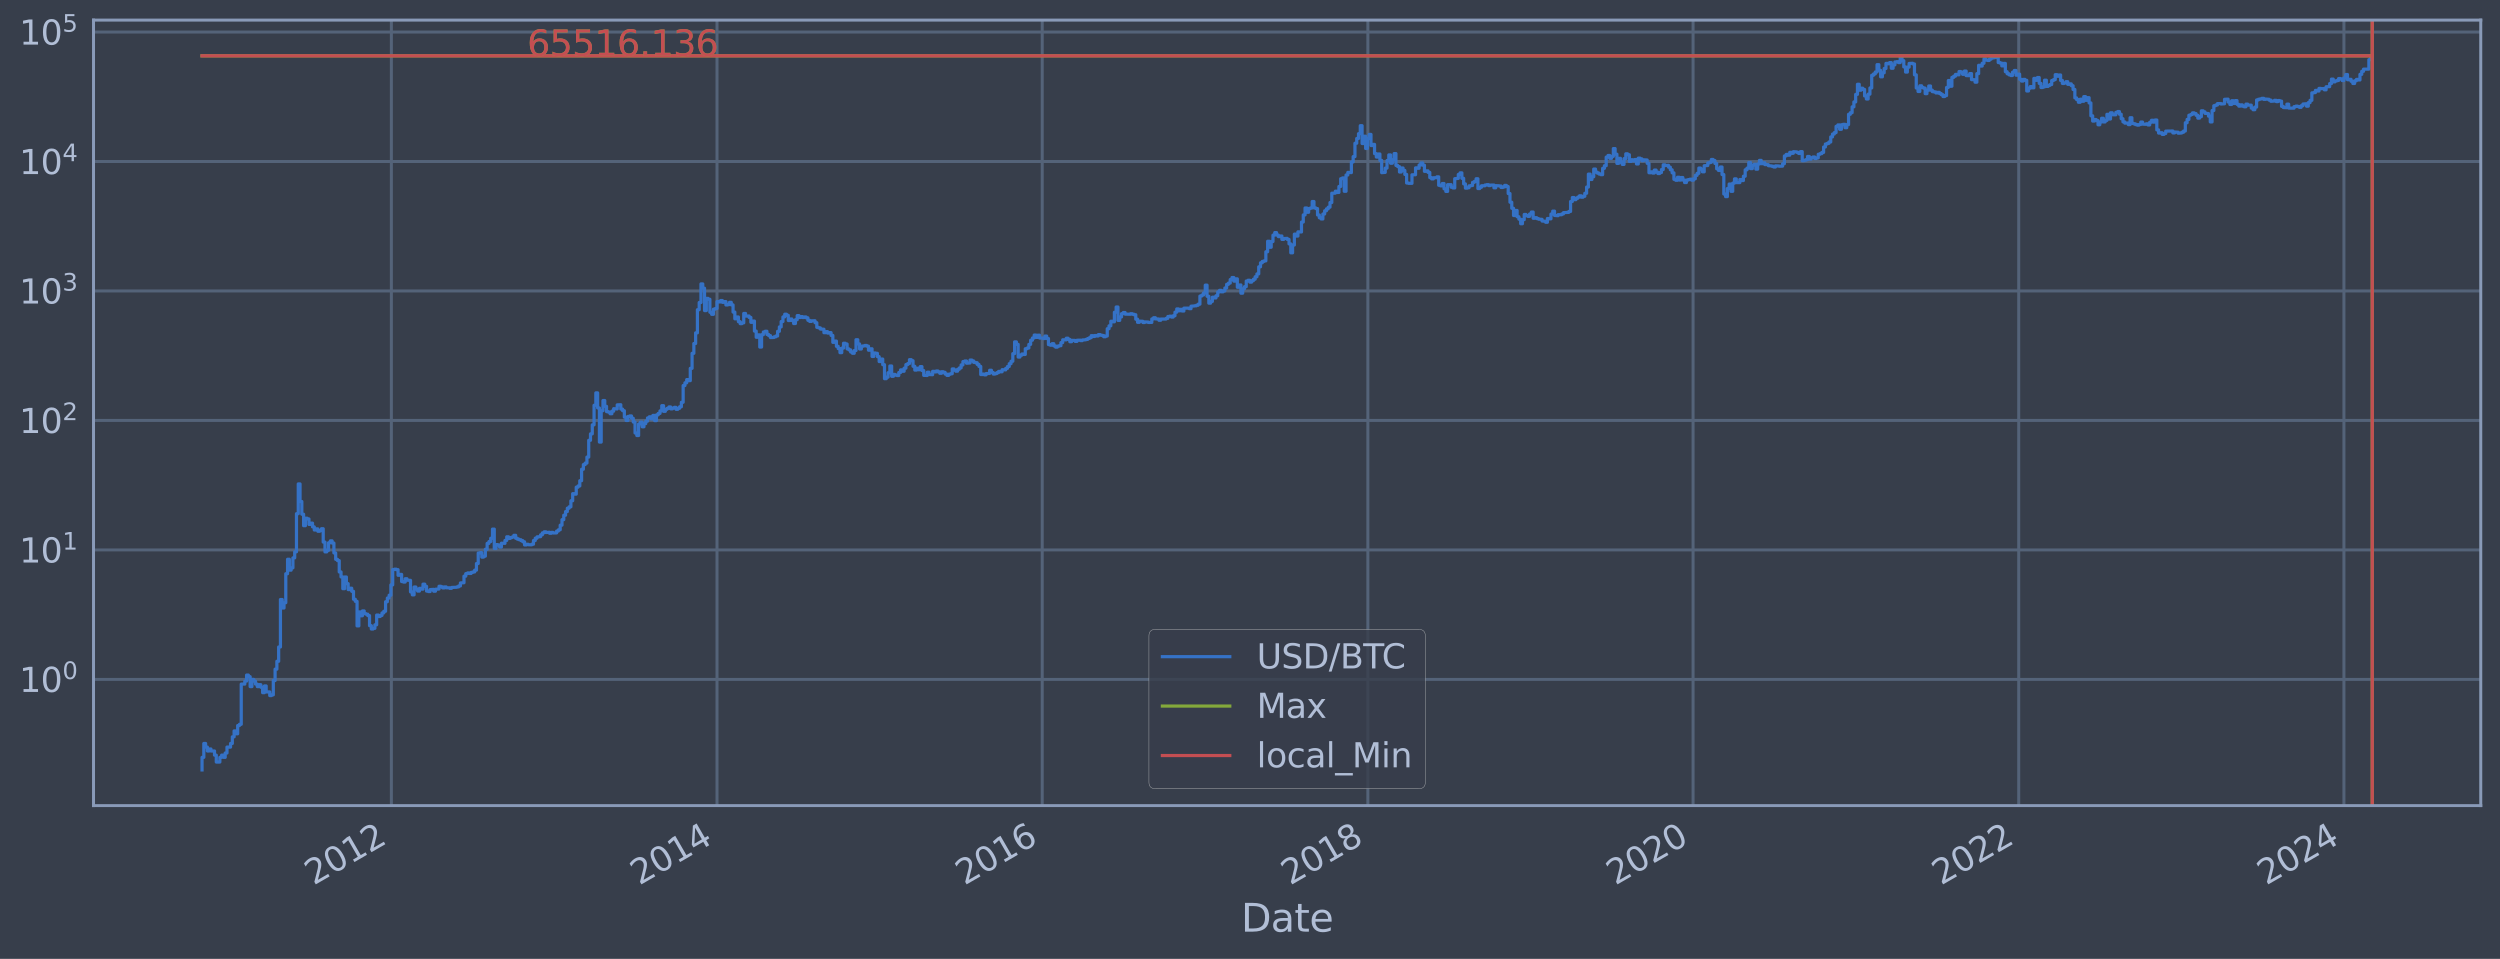 <?xml version="1.0" encoding="utf-8" standalone="no"?>
<!DOCTYPE svg PUBLIC "-//W3C//DTD SVG 1.1//EN"
  "http://www.w3.org/Graphics/SVG/1.1/DTD/svg11.dtd">
<svg xmlns:xlink="http://www.w3.org/1999/xlink" width="934.976pt" height="358.617pt" viewBox="0 0 934.976 358.617" xmlns="http://www.w3.org/2000/svg" version="1.1">
 <defs>
  <style type="text/css">*{stroke-linejoin: round; stroke-linecap: butt}</style>
 </defs>
 <g id="figure_1">
  <g id="patch_1">
   <path d="M 0 358.617 
L 934.976 358.617 
L 934.976 0 
L 0 0 
z
" style="fill: #373e4b"/>
  </g>
  <g id="axes_1">
   <g id="patch_2">
    <path d="M 34.976 301.287 
L 927.776 301.287 
L 927.776 7.527 
L 34.976 7.527 
z
" style="fill: #373e4b"/>
   </g>
   <g id="matplotlib.axis_1">
    <g id="xtick_1">
     <g id="line2d_1">
      <path d="M 146.366 301.287 
L 146.366 7.527 
" clip-path="url(#pa9d61a2aeb)" style="fill: none; stroke: #546379; stroke-width: 1.12; stroke-linecap: square"/>
     </g>
     <g id="line2d_2"/>
     <g id="text_1">
      <!-- 2012 -->
      <g style="fill: #b1bed6" transform="translate(117.285 331.212) rotate(-30) scale(0.126 -0.126)">
       <defs>
        <path id="DejaVuSans-32" d="M 1228 531 
L 3431 531 
L 3431 0 
L 469 0 
L 469 531 
Q 828 903 1448 1529 
Q 2069 2156 2228 2338 
Q 2531 2678 2651 2914 
Q 2772 3150 2772 3378 
Q 2772 3750 2511 3984 
Q 2250 4219 1831 4219 
Q 1534 4219 1204 4116 
Q 875 4013 500 3803 
L 500 4441 
Q 881 4594 1212 4672 
Q 1544 4750 1819 4750 
Q 2544 4750 2975 4387 
Q 3406 4025 3406 3419 
Q 3406 3131 3298 2873 
Q 3191 2616 2906 2266 
Q 2828 2175 2409 1742 
Q 1991 1309 1228 531 
z
" transform="scale(0.016)"/>
        <path id="DejaVuSans-30" d="M 2034 4250 
Q 1547 4250 1301 3770 
Q 1056 3291 1056 2328 
Q 1056 1369 1301 889 
Q 1547 409 2034 409 
Q 2525 409 2770 889 
Q 3016 1369 3016 2328 
Q 3016 3291 2770 3770 
Q 2525 4250 2034 4250 
z
M 2034 4750 
Q 2819 4750 3233 4129 
Q 3647 3509 3647 2328 
Q 3647 1150 3233 529 
Q 2819 -91 2034 -91 
Q 1250 -91 836 529 
Q 422 1150 422 2328 
Q 422 3509 836 4129 
Q 1250 4750 2034 4750 
z
" transform="scale(0.016)"/>
        <path id="DejaVuSans-31" d="M 794 531 
L 1825 531 
L 1825 4091 
L 703 3866 
L 703 4441 
L 1819 4666 
L 2450 4666 
L 2450 531 
L 3481 531 
L 3481 0 
L 794 0 
L 794 531 
z
" transform="scale(0.016)"/>
       </defs>
       <use xlink:href="#DejaVuSans-32"/>
       <use xlink:href="#DejaVuSans-30" x="63.623"/>
       <use xlink:href="#DejaVuSans-31" x="127.246"/>
       <use xlink:href="#DejaVuSans-32" x="190.869"/>
      </g>
     </g>
    </g>
    <g id="xtick_2">
     <g id="line2d_3">
      <path d="M 268.155 301.287 
L 268.155 7.527 
" clip-path="url(#pa9d61a2aeb)" style="fill: none; stroke: #546379; stroke-width: 1.12; stroke-linecap: square"/>
     </g>
     <g id="line2d_4"/>
     <g id="text_2">
      <!-- 2014 -->
      <g style="fill: #b1bed6" transform="translate(239.074 331.212) rotate(-30) scale(0.126 -0.126)">
       <defs>
        <path id="DejaVuSans-34" d="M 2419 4116 
L 825 1625 
L 2419 1625 
L 2419 4116 
z
M 2253 4666 
L 3047 4666 
L 3047 1625 
L 3713 1625 
L 3713 1100 
L 3047 1100 
L 3047 0 
L 2419 0 
L 2419 1100 
L 313 1100 
L 313 1709 
L 2253 4666 
z
" transform="scale(0.016)"/>
       </defs>
       <use xlink:href="#DejaVuSans-32"/>
       <use xlink:href="#DejaVuSans-30" x="63.623"/>
       <use xlink:href="#DejaVuSans-31" x="127.246"/>
       <use xlink:href="#DejaVuSans-34" x="190.869"/>
      </g>
     </g>
    </g>
    <g id="xtick_3">
     <g id="line2d_5">
      <path d="M 389.778 301.287 
L 389.778 7.527 
" clip-path="url(#pa9d61a2aeb)" style="fill: none; stroke: #546379; stroke-width: 1.12; stroke-linecap: square"/>
     </g>
     <g id="line2d_6"/>
     <g id="text_3">
      <!-- 2016 -->
      <g style="fill: #b1bed6" transform="translate(360.697 331.212) rotate(-30) scale(0.126 -0.126)">
       <defs>
        <path id="DejaVuSans-36" d="M 2113 2584 
Q 1688 2584 1439 2293 
Q 1191 2003 1191 1497 
Q 1191 994 1439 701 
Q 1688 409 2113 409 
Q 2538 409 2786 701 
Q 3034 994 3034 1497 
Q 3034 2003 2786 2293 
Q 2538 2584 2113 2584 
z
M 3366 4563 
L 3366 3988 
Q 3128 4100 2886 4159 
Q 2644 4219 2406 4219 
Q 1781 4219 1451 3797 
Q 1122 3375 1075 2522 
Q 1259 2794 1537 2939 
Q 1816 3084 2150 3084 
Q 2853 3084 3261 2657 
Q 3669 2231 3669 1497 
Q 3669 778 3244 343 
Q 2819 -91 2113 -91 
Q 1303 -91 875 529 
Q 447 1150 447 2328 
Q 447 3434 972 4092 
Q 1497 4750 2381 4750 
Q 2619 4750 2861 4703 
Q 3103 4656 3366 4563 
z
" transform="scale(0.016)"/>
       </defs>
       <use xlink:href="#DejaVuSans-32"/>
       <use xlink:href="#DejaVuSans-30" x="63.623"/>
       <use xlink:href="#DejaVuSans-31" x="127.246"/>
       <use xlink:href="#DejaVuSans-36" x="190.869"/>
      </g>
     </g>
    </g>
    <g id="xtick_4">
     <g id="line2d_7">
      <path d="M 511.568 301.287 
L 511.568 7.527 
" clip-path="url(#pa9d61a2aeb)" style="fill: none; stroke: #546379; stroke-width: 1.12; stroke-linecap: square"/>
     </g>
     <g id="line2d_8"/>
     <g id="text_4">
      <!-- 2018 -->
      <g style="fill: #b1bed6" transform="translate(482.487 331.212) rotate(-30) scale(0.126 -0.126)">
       <defs>
        <path id="DejaVuSans-38" d="M 2034 2216 
Q 1584 2216 1326 1975 
Q 1069 1734 1069 1313 
Q 1069 891 1326 650 
Q 1584 409 2034 409 
Q 2484 409 2743 651 
Q 3003 894 3003 1313 
Q 3003 1734 2745 1975 
Q 2488 2216 2034 2216 
z
M 1403 2484 
Q 997 2584 770 2862 
Q 544 3141 544 3541 
Q 544 4100 942 4425 
Q 1341 4750 2034 4750 
Q 2731 4750 3128 4425 
Q 3525 4100 3525 3541 
Q 3525 3141 3298 2862 
Q 3072 2584 2669 2484 
Q 3125 2378 3379 2068 
Q 3634 1759 3634 1313 
Q 3634 634 3220 271 
Q 2806 -91 2034 -91 
Q 1263 -91 848 271 
Q 434 634 434 1313 
Q 434 1759 690 2068 
Q 947 2378 1403 2484 
z
M 1172 3481 
Q 1172 3119 1398 2916 
Q 1625 2713 2034 2713 
Q 2441 2713 2670 2916 
Q 2900 3119 2900 3481 
Q 2900 3844 2670 4047 
Q 2441 4250 2034 4250 
Q 1625 4250 1398 4047 
Q 1172 3844 1172 3481 
z
" transform="scale(0.016)"/>
       </defs>
       <use xlink:href="#DejaVuSans-32"/>
       <use xlink:href="#DejaVuSans-30" x="63.623"/>
       <use xlink:href="#DejaVuSans-31" x="127.246"/>
       <use xlink:href="#DejaVuSans-38" x="190.869"/>
      </g>
     </g>
    </g>
    <g id="xtick_5">
     <g id="line2d_9">
      <path d="M 633.191 301.287 
L 633.191 7.527 
" clip-path="url(#pa9d61a2aeb)" style="fill: none; stroke: #546379; stroke-width: 1.12; stroke-linecap: square"/>
     </g>
     <g id="line2d_10"/>
     <g id="text_5">
      <!-- 2020 -->
      <g style="fill: #b1bed6" transform="translate(604.11 331.212) rotate(-30) scale(0.126 -0.126)">
       <use xlink:href="#DejaVuSans-32"/>
       <use xlink:href="#DejaVuSans-30" x="63.623"/>
       <use xlink:href="#DejaVuSans-32" x="127.246"/>
       <use xlink:href="#DejaVuSans-30" x="190.869"/>
      </g>
     </g>
    </g>
    <g id="xtick_6">
     <g id="line2d_11">
      <path d="M 754.981 301.287 
L 754.981 7.527 
" clip-path="url(#pa9d61a2aeb)" style="fill: none; stroke: #546379; stroke-width: 1.12; stroke-linecap: square"/>
     </g>
     <g id="line2d_12"/>
     <g id="text_6">
      <!-- 2022 -->
      <g style="fill: #b1bed6" transform="translate(725.899 331.212) rotate(-30) scale(0.126 -0.126)">
       <use xlink:href="#DejaVuSans-32"/>
       <use xlink:href="#DejaVuSans-30" x="63.623"/>
       <use xlink:href="#DejaVuSans-32" x="127.246"/>
       <use xlink:href="#DejaVuSans-32" x="190.869"/>
      </g>
     </g>
    </g>
    <g id="xtick_7">
     <g id="line2d_13">
      <path d="M 876.604 301.287 
L 876.604 7.527 
" clip-path="url(#pa9d61a2aeb)" style="fill: none; stroke: #546379; stroke-width: 1.12; stroke-linecap: square"/>
     </g>
     <g id="line2d_14"/>
     <g id="text_7">
      <!-- 2024 -->
      <g style="fill: #b1bed6" transform="translate(847.522 331.212) rotate(-30) scale(0.126 -0.126)">
       <use xlink:href="#DejaVuSans-32"/>
       <use xlink:href="#DejaVuSans-30" x="63.623"/>
       <use xlink:href="#DejaVuSans-32" x="127.246"/>
       <use xlink:href="#DejaVuSans-34" x="190.869"/>
      </g>
     </g>
    </g>
    <g id="text_8">
     <!-- Date -->
     <g style="fill: #b1bed6" transform="translate(464.167 348.423) scale(0.144 -0.144)">
      <defs>
       <path id="DejaVuSans-44" d="M 1259 4147 
L 1259 519 
L 2022 519 
Q 2988 519 3436 956 
Q 3884 1394 3884 2338 
Q 3884 3275 3436 3711 
Q 2988 4147 2022 4147 
L 1259 4147 
z
M 628 4666 
L 1925 4666 
Q 3281 4666 3915 4102 
Q 4550 3538 4550 2338 
Q 4550 1131 3912 565 
Q 3275 0 1925 0 
L 628 0 
L 628 4666 
z
" transform="scale(0.016)"/>
       <path id="DejaVuSans-61" d="M 2194 1759 
Q 1497 1759 1228 1600 
Q 959 1441 959 1056 
Q 959 750 1161 570 
Q 1363 391 1709 391 
Q 2188 391 2477 730 
Q 2766 1069 2766 1631 
L 2766 1759 
L 2194 1759 
z
M 3341 1997 
L 3341 0 
L 2766 0 
L 2766 531 
Q 2569 213 2275 61 
Q 1981 -91 1556 -91 
Q 1019 -91 701 211 
Q 384 513 384 1019 
Q 384 1609 779 1909 
Q 1175 2209 1959 2209 
L 2766 2209 
L 2766 2266 
Q 2766 2663 2505 2880 
Q 2244 3097 1772 3097 
Q 1472 3097 1187 3025 
Q 903 2953 641 2809 
L 641 3341 
Q 956 3463 1253 3523 
Q 1550 3584 1831 3584 
Q 2591 3584 2966 3190 
Q 3341 2797 3341 1997 
z
" transform="scale(0.016)"/>
       <path id="DejaVuSans-74" d="M 1172 4494 
L 1172 3500 
L 2356 3500 
L 2356 3053 
L 1172 3053 
L 1172 1153 
Q 1172 725 1289 603 
Q 1406 481 1766 481 
L 2356 481 
L 2356 0 
L 1766 0 
Q 1100 0 847 248 
Q 594 497 594 1153 
L 594 3053 
L 172 3053 
L 172 3500 
L 594 3500 
L 594 4494 
L 1172 4494 
z
" transform="scale(0.016)"/>
       <path id="DejaVuSans-65" d="M 3597 1894 
L 3597 1613 
L 953 1613 
Q 991 1019 1311 708 
Q 1631 397 2203 397 
Q 2534 397 2845 478 
Q 3156 559 3463 722 
L 3463 178 
Q 3153 47 2828 -22 
Q 2503 -91 2169 -91 
Q 1331 -91 842 396 
Q 353 884 353 1716 
Q 353 2575 817 3079 
Q 1281 3584 2069 3584 
Q 2775 3584 3186 3129 
Q 3597 2675 3597 1894 
z
M 3022 2063 
Q 3016 2534 2758 2815 
Q 2500 3097 2075 3097 
Q 1594 3097 1305 2825 
Q 1016 2553 972 2059 
L 3022 2063 
z
" transform="scale(0.016)"/>
      </defs>
      <use xlink:href="#DejaVuSans-44"/>
      <use xlink:href="#DejaVuSans-61" x="77.002"/>
      <use xlink:href="#DejaVuSans-74" x="138.281"/>
      <use xlink:href="#DejaVuSans-65" x="177.49"/>
     </g>
    </g>
   </g>
   <g id="matplotlib.axis_2">
    <g id="ytick_1">
     <g id="line2d_15">
      <path d="M 34.976 254.09 
L 927.776 254.09 
" clip-path="url(#pa9d61a2aeb)" style="fill: none; stroke: #546379; stroke-width: 1.12; stroke-linecap: square"/>
     </g>
     <g id="line2d_16"/>
     <g id="text_9">
      <!-- $\mathdefault{10^{0}}$ -->
      <g style="fill: #b1bed6" transform="translate(7.2 258.877) scale(0.126 -0.126)">
       <use xlink:href="#DejaVuSans-31" transform="translate(0 0.766)"/>
       <use xlink:href="#DejaVuSans-30" transform="translate(63.623 0.766)"/>
       <use xlink:href="#DejaVuSans-30" transform="translate(128.203 39.047) scale(0.7)"/>
      </g>
     </g>
    </g>
    <g id="ytick_2">
     <g id="line2d_17">
      <path d="M 34.976 205.669 
L 927.776 205.669 
" clip-path="url(#pa9d61a2aeb)" style="fill: none; stroke: #546379; stroke-width: 1.12; stroke-linecap: square"/>
     </g>
     <g id="line2d_18"/>
     <g id="text_10">
      <!-- $\mathdefault{10^{1}}$ -->
      <g style="fill: #b1bed6" transform="translate(7.2 210.456) scale(0.126 -0.126)">
       <use xlink:href="#DejaVuSans-31" transform="translate(0 0.684)"/>
       <use xlink:href="#DejaVuSans-30" transform="translate(63.623 0.684)"/>
       <use xlink:href="#DejaVuSans-31" transform="translate(128.203 38.966) scale(0.7)"/>
      </g>
     </g>
    </g>
    <g id="ytick_3">
     <g id="line2d_19">
      <path d="M 34.976 157.249 
L 927.776 157.249 
" clip-path="url(#pa9d61a2aeb)" style="fill: none; stroke: #546379; stroke-width: 1.12; stroke-linecap: square"/>
     </g>
     <g id="line2d_20"/>
     <g id="text_11">
      <!-- $\mathdefault{10^{2}}$ -->
      <g style="fill: #b1bed6" transform="translate(7.2 162.036) scale(0.126 -0.126)">
       <use xlink:href="#DejaVuSans-31" transform="translate(0 0.766)"/>
       <use xlink:href="#DejaVuSans-30" transform="translate(63.623 0.766)"/>
       <use xlink:href="#DejaVuSans-32" transform="translate(128.203 39.047) scale(0.7)"/>
      </g>
     </g>
    </g>
    <g id="ytick_4">
     <g id="line2d_21">
      <path d="M 34.976 108.828 
L 927.776 108.828 
" clip-path="url(#pa9d61a2aeb)" style="fill: none; stroke: #546379; stroke-width: 1.12; stroke-linecap: square"/>
     </g>
     <g id="line2d_22"/>
     <g id="text_12">
      <!-- $\mathdefault{10^{3}}$ -->
      <g style="fill: #b1bed6" transform="translate(7.2 113.615) scale(0.126 -0.126)">
       <defs>
        <path id="DejaVuSans-33" d="M 2597 2516 
Q 3050 2419 3304 2112 
Q 3559 1806 3559 1356 
Q 3559 666 3084 287 
Q 2609 -91 1734 -91 
Q 1441 -91 1130 -33 
Q 819 25 488 141 
L 488 750 
Q 750 597 1062 519 
Q 1375 441 1716 441 
Q 2309 441 2620 675 
Q 2931 909 2931 1356 
Q 2931 1769 2642 2001 
Q 2353 2234 1838 2234 
L 1294 2234 
L 1294 2753 
L 1863 2753 
Q 2328 2753 2575 2939 
Q 2822 3125 2822 3475 
Q 2822 3834 2567 4026 
Q 2313 4219 1838 4219 
Q 1578 4219 1281 4162 
Q 984 4106 628 3988 
L 628 4550 
Q 988 4650 1302 4700 
Q 1616 4750 1894 4750 
Q 2613 4750 3031 4423 
Q 3450 4097 3450 3541 
Q 3450 3153 3228 2886 
Q 3006 2619 2597 2516 
z
" transform="scale(0.016)"/>
       </defs>
       <use xlink:href="#DejaVuSans-31" transform="translate(0 0.766)"/>
       <use xlink:href="#DejaVuSans-30" transform="translate(63.623 0.766)"/>
       <use xlink:href="#DejaVuSans-33" transform="translate(128.203 39.047) scale(0.7)"/>
      </g>
     </g>
    </g>
    <g id="ytick_5">
     <g id="line2d_23">
      <path d="M 34.976 60.408 
L 927.776 60.408 
" clip-path="url(#pa9d61a2aeb)" style="fill: none; stroke: #546379; stroke-width: 1.12; stroke-linecap: square"/>
     </g>
     <g id="line2d_24"/>
     <g id="text_13">
      <!-- $\mathdefault{10^{4}}$ -->
      <g style="fill: #b1bed6" transform="translate(7.2 65.195) scale(0.126 -0.126)">
       <use xlink:href="#DejaVuSans-31" transform="translate(0 0.684)"/>
       <use xlink:href="#DejaVuSans-30" transform="translate(63.623 0.684)"/>
       <use xlink:href="#DejaVuSans-34" transform="translate(128.203 38.966) scale(0.7)"/>
      </g>
     </g>
    </g>
    <g id="ytick_6">
     <g id="line2d_25">
      <path d="M 34.976 11.987 
L 927.776 11.987 
" clip-path="url(#pa9d61a2aeb)" style="fill: none; stroke: #546379; stroke-width: 1.12; stroke-linecap: square"/>
     </g>
     <g id="line2d_26"/>
     <g id="text_14">
      <!-- $\mathdefault{10^{5}}$ -->
      <g style="fill: #b1bed6" transform="translate(7.2 16.774) scale(0.126 -0.126)">
       <defs>
        <path id="DejaVuSans-35" d="M 691 4666 
L 3169 4666 
L 3169 4134 
L 1269 4134 
L 1269 2991 
Q 1406 3038 1543 3061 
Q 1681 3084 1819 3084 
Q 2600 3084 3056 2656 
Q 3513 2228 3513 1497 
Q 3513 744 3044 326 
Q 2575 -91 1722 -91 
Q 1428 -91 1123 -41 
Q 819 9 494 109 
L 494 744 
Q 775 591 1075 516 
Q 1375 441 1709 441 
Q 2250 441 2565 725 
Q 2881 1009 2881 1497 
Q 2881 1984 2565 2268 
Q 2250 2553 1709 2553 
Q 1456 2553 1204 2497 
Q 953 2441 691 2322 
L 691 4666 
z
" transform="scale(0.016)"/>
       </defs>
       <use xlink:href="#DejaVuSans-31" transform="translate(0 0.684)"/>
       <use xlink:href="#DejaVuSans-30" transform="translate(63.623 0.684)"/>
       <use xlink:href="#DejaVuSans-35" transform="translate(128.203 38.966) scale(0.7)"/>
      </g>
     </g>
    </g>
    <g id="ytick_7">
     <g id="line2d_27"/>
    </g>
    <g id="ytick_8">
     <g id="line2d_28"/>
    </g>
    <g id="ytick_9">
     <g id="line2d_29"/>
    </g>
    <g id="ytick_10">
     <g id="line2d_30"/>
    </g>
    <g id="ytick_11">
     <g id="line2d_31"/>
    </g>
    <g id="ytick_12">
     <g id="line2d_32"/>
    </g>
    <g id="ytick_13">
     <g id="line2d_33"/>
    </g>
    <g id="ytick_14">
     <g id="line2d_34"/>
    </g>
    <g id="ytick_15">
     <g id="line2d_35"/>
    </g>
    <g id="ytick_16">
     <g id="line2d_36"/>
    </g>
    <g id="ytick_17">
     <g id="line2d_37"/>
    </g>
    <g id="ytick_18">
     <g id="line2d_38"/>
    </g>
    <g id="ytick_19">
     <g id="line2d_39"/>
    </g>
    <g id="ytick_20">
     <g id="line2d_40"/>
    </g>
    <g id="ytick_21">
     <g id="line2d_41"/>
    </g>
    <g id="ytick_22">
     <g id="line2d_42"/>
    </g>
    <g id="ytick_23">
     <g id="line2d_43"/>
    </g>
    <g id="ytick_24">
     <g id="line2d_44"/>
    </g>
    <g id="ytick_25">
     <g id="line2d_45"/>
    </g>
    <g id="ytick_26">
     <g id="line2d_46"/>
    </g>
    <g id="ytick_27">
     <g id="line2d_47"/>
    </g>
    <g id="ytick_28">
     <g id="line2d_48"/>
    </g>
    <g id="ytick_29">
     <g id="line2d_49"/>
    </g>
    <g id="ytick_30">
     <g id="line2d_50"/>
    </g>
    <g id="ytick_31">
     <g id="line2d_51"/>
    </g>
    <g id="ytick_32">
     <g id="line2d_52"/>
    </g>
    <g id="ytick_33">
     <g id="line2d_53"/>
    </g>
    <g id="ytick_34">
     <g id="line2d_54"/>
    </g>
    <g id="ytick_35">
     <g id="line2d_55"/>
    </g>
    <g id="ytick_36">
     <g id="line2d_56"/>
    </g>
    <g id="ytick_37">
     <g id="line2d_57"/>
    </g>
    <g id="ytick_38">
     <g id="line2d_58"/>
    </g>
    <g id="ytick_39">
     <g id="line2d_59"/>
    </g>
    <g id="ytick_40">
     <g id="line2d_60"/>
    </g>
    <g id="ytick_41">
     <g id="line2d_61"/>
    </g>
    <g id="ytick_42">
     <g id="line2d_62"/>
    </g>
    <g id="ytick_43">
     <g id="line2d_63"/>
    </g>
    <g id="ytick_44">
     <g id="line2d_64"/>
    </g>
    <g id="ytick_45">
     <g id="line2d_65"/>
    </g>
    <g id="ytick_46">
     <g id="line2d_66"/>
    </g>
    <g id="ytick_47">
     <g id="line2d_67"/>
    </g>
    <g id="ytick_48">
     <g id="line2d_68"/>
    </g>
    <g id="ytick_49">
     <g id="line2d_69"/>
    </g>
    <g id="ytick_50">
     <g id="line2d_70"/>
    </g>
    <g id="ytick_51">
     <g id="line2d_71"/>
    </g>
    <g id="ytick_52">
     <g id="line2d_72"/>
    </g>
    <g id="ytick_53">
     <g id="line2d_73"/>
    </g>
    <g id="ytick_54">
     <g id="line2d_74"/>
    </g>
   </g>
   <g id="line2d_75">
    <path d="M 75.558 287.934 
L 75.558 283.242 
L 76.224 283.242 
L 76.224 278.05 
L 76.891 278.05 
L 76.891 279.408 
L 77.557 279.408 
L 77.557 280.858 
L 78.224 280.858 
L 78.224 280.121 
L 78.89 280.121 
L 78.89 280.858 
L 80.223 280.858 
L 80.223 282.417 
L 80.889 282.417 
L 80.889 284.995 
L 82.222 284.995 
L 82.222 283.242 
L 82.889 283.242 
L 82.889 282.417 
L 83.555 282.417 
L 83.555 283.242 
L 84.221 283.242 
L 84.221 281.623 
L 84.888 281.623 
L 84.888 279.408 
L 86.221 279.408 
L 86.221 278.05 
L 86.887 278.05 
L 86.887 275.574 
L 87.554 275.574 
L 87.554 273.358 
L 88.22 273.358 
L 88.22 274.437 
L 88.886 274.437 
L 88.886 271.354 
L 89.553 271.354 
L 89.553 270.881 
L 90.219 270.881 
L 90.219 255.843 
L 91.552 255.843 
L 91.552 254.73 
L 92.219 254.73 
L 92.219 252.471 
L 92.885 252.471 
L 92.885 253.064 
L 93.551 253.064 
L 93.551 256.778 
L 94.218 256.778 
L 94.218 254.09 
L 94.884 254.09 
L 94.884 254.73 
L 95.551 254.73 
L 95.551 255.843 
L 96.217 255.843 
L 96.217 256.778 
L 96.883 256.778 
L 96.883 256.073 
L 97.55 256.073 
L 97.55 257.018 
L 98.216 257.018 
L 98.216 259.047 
L 98.883 259.047 
L 98.883 256.54 
L 99.549 256.54 
L 99.549 258.782 
L 100.882 258.782 
L 100.882 260.139 
L 101.548 260.139 
L 101.548 259.861 
L 102.215 259.861 
L 102.215 254.514 
L 102.881 254.514 
L 102.881 250.256 
L 103.548 250.256 
L 103.548 247.317 
L 104.214 247.317 
L 104.214 241.964 
L 104.881 241.964 
L 104.881 224.214 
L 105.547 224.214 
L 105.547 227.388 
L 106.213 227.388 
L 106.213 225.416 
L 106.88 225.416 
L 106.88 214.567 
L 107.546 214.567 
L 107.546 209.161 
L 108.213 209.161 
L 108.213 213.23 
L 108.879 213.23 
L 108.879 212.374 
L 109.546 212.374 
L 109.546 208.646 
L 110.212 208.646 
L 110.212 206.375 
L 110.878 206.375 
L 110.878 192.116 
L 111.545 192.116 
L 111.545 180.987 
L 112.211 180.987 
L 112.211 187.559 
L 112.878 187.559 
L 112.878 192.316 
L 113.544 192.316 
L 113.544 196.603 
L 114.211 196.603 
L 114.211 193.805 
L 114.877 193.805 
L 114.877 194.082 
L 115.543 194.082 
L 115.543 196.13 
L 116.21 196.13 
L 116.21 195.654 
L 116.876 195.654 
L 116.876 197.045 
L 117.543 197.045 
L 117.543 198.221 
L 118.209 198.221 
L 118.209 197.798 
L 118.876 197.798 
L 118.876 198.699 
L 119.542 198.699 
L 119.542 198.444 
L 120.208 198.444 
L 120.208 197.74 
L 120.875 197.74 
L 120.875 202.73 
L 121.541 202.73 
L 121.541 206.396 
L 122.208 206.396 
L 122.208 205.817 
L 122.874 205.817 
L 122.874 202.988 
L 123.541 202.988 
L 123.541 202.278 
L 124.207 202.278 
L 124.207 203.099 
L 124.873 203.099 
L 124.873 206.792 
L 125.54 206.792 
L 125.54 209.186 
L 126.206 209.186 
L 126.206 209.663 
L 126.873 209.663 
L 126.873 213.903 
L 127.539 213.903 
L 127.539 215.756 
L 128.206 215.756 
L 128.206 220.161 
L 128.872 220.161 
L 128.872 215.79 
L 129.538 215.79 
L 129.538 218.279 
L 130.205 218.279 
L 130.205 220.499 
L 130.871 220.499 
L 130.871 219.994 
L 131.538 219.994 
L 131.538 221.147 
L 132.204 221.147 
L 132.204 224.113 
L 132.871 224.113 
L 132.871 224.885 
L 133.537 224.885 
L 133.537 234.077 
L 134.203 234.077 
L 134.203 228.856 
L 134.87 228.856 
L 134.87 230.298 
L 135.536 230.298 
L 135.536 228.479 
L 136.203 228.479 
L 136.203 229.499 
L 136.869 229.499 
L 136.869 229.696 
L 137.536 229.696 
L 137.536 230.23 
L 138.202 230.23 
L 138.202 233.996 
L 138.868 233.996 
L 138.868 235.246 
L 139.535 235.246 
L 139.535 234.99 
L 140.201 234.99 
L 140.201 233.675 
L 140.868 233.675 
L 140.868 230.028 
L 141.534 230.028 
L 141.534 230.571 
L 142.201 230.571 
L 142.201 230.162 
L 142.867 230.162 
L 142.867 229.239 
L 143.533 229.239 
L 143.533 228.604 
L 144.2 228.604 
L 144.2 225.043 
L 144.866 225.043 
L 144.866 223.663 
L 145.533 223.663 
L 145.533 222.601 
L 146.199 222.601 
L 146.199 218.744 
L 146.866 218.744 
L 146.866 212.99 
L 147.532 212.99 
L 147.532 212.871 
L 148.198 212.871 
L 148.198 213.05 
L 148.865 213.05 
L 148.865 215.153 
L 149.531 215.153 
L 149.531 214.825 
L 150.198 214.825 
L 150.198 217.49 
L 150.864 217.49 
L 150.864 217.675 
L 151.531 217.675 
L 151.531 216.446 
L 152.197 216.446 
L 152.197 216.979 
L 153.53 217.052 
L 153.53 221.368 
L 154.196 221.368 
L 154.196 222.461 
L 154.863 222.461 
L 154.863 219.542 
L 155.529 219.542 
L 155.529 220.329 
L 156.196 220.329 
L 156.196 221.06 
L 156.862 221.06 
L 156.862 220.036 
L 157.528 220.036 
L 157.528 220.329 
L 158.195 220.329 
L 158.195 218.472 
L 158.861 218.472 
L 158.861 219.299 
L 159.528 219.299 
L 159.528 221.06 
L 160.194 221.06 
L 160.194 221.235 
L 160.861 221.235 
L 160.861 220.499 
L 162.193 220.414 
L 162.193 221.104 
L 162.86 221.104 
L 162.86 220.372 
L 164.193 220.287 
L 164.193 219.259 
L 164.859 219.259 
L 164.859 219.461 
L 165.526 219.461 
L 165.526 219.87 
L 166.192 219.87 
L 166.192 219.501 
L 166.858 219.501 
L 166.858 219.829 
L 168.191 219.829 
L 168.191 220.036 
L 168.858 220.036 
L 168.858 219.705 
L 170.857 219.624 
L 170.857 219.501 
L 171.523 219.501 
L 171.523 219.139 
L 172.19 219.139 
L 172.19 218.013 
L 173.523 217.937 
L 173.523 215.485 
L 174.189 215.485 
L 174.189 214.535 
L 174.855 214.535 
L 174.855 214.28 
L 175.522 214.28 
L 175.522 214.471 
L 176.188 214.471 
L 176.188 214.059 
L 176.855 214.059 
L 176.855 213.903 
L 177.521 213.903 
L 177.521 213.23 
L 178.188 213.23 
L 178.188 210.76 
L 178.854 210.76 
L 178.854 206.814 
L 179.52 206.814 
L 179.52 206.681 
L 180.187 206.681 
L 180.187 208.357 
L 180.853 208.357 
L 180.853 208.002 
L 181.52 208.002 
L 181.52 205.418 
L 182.186 205.418 
L 182.186 203.23 
L 182.853 203.23 
L 182.853 202.548 
L 183.519 202.548 
L 183.519 201.316 
L 184.185 201.316 
L 184.185 197.885 
L 184.852 197.885 
L 184.852 205.129 
L 185.518 205.129 
L 185.518 203.684 
L 186.185 203.684 
L 186.185 203.838 
L 186.851 203.838 
L 186.851 204.603 
L 187.518 204.603 
L 187.518 203.155 
L 188.85 203.211 
L 188.85 202.117 
L 189.517 202.117 
L 189.517 200.759 
L 190.183 200.759 
L 190.183 201.35 
L 190.85 201.35 
L 190.85 201.044 
L 191.516 201.044 
L 191.516 200.842 
L 192.183 200.842 
L 192.183 200.2 
L 192.849 200.2 
L 192.849 201.316 
L 193.515 201.316 
L 193.515 201.661 
L 194.182 201.661 
L 194.182 201.87 
L 194.848 201.87 
L 194.848 202.189 
L 195.515 202.189 
L 195.515 202.621 
L 196.181 202.621 
L 196.181 203.799 
L 196.848 203.799 
L 196.848 203.55 
L 197.514 203.55 
L 197.514 203.722 
L 198.847 203.761 
L 198.847 203.531 
L 199.513 203.531 
L 199.513 202.153 
L 200.18 202.153 
L 200.18 201.282 
L 200.846 201.282 
L 200.846 200.776 
L 202.179 200.709 
L 202.179 200.007 
L 202.845 200.007 
L 202.845 199.281 
L 203.512 199.281 
L 203.512 198.896 
L 204.178 198.896 
L 204.178 199.157 
L 205.511 199.049 
L 205.511 199.436 
L 206.178 199.436 
L 206.178 199.126 
L 206.844 199.126 
L 206.844 199.327 
L 208.177 199.296 
L 208.177 198.609 
L 208.843 198.609 
L 208.843 198.133 
L 209.51 198.133 
L 209.51 196.412 
L 210.176 196.412 
L 210.176 194.35 
L 210.843 194.35 
L 210.843 192.687 
L 211.509 192.687 
L 211.509 191.326 
L 212.175 191.326 
L 212.175 190.067 
L 212.842 190.067 
L 212.842 189.543 
L 213.508 189.543 
L 213.508 187.285 
L 214.175 187.285 
L 214.175 184.627 
L 214.841 184.627 
L 214.841 184.798 
L 215.508 184.798 
L 215.508 182.205 
L 216.174 182.205 
L 216.174 181.742 
L 216.84 181.742 
L 216.84 179.781 
L 217.507 179.781 
L 217.507 175.491 
L 218.173 175.491 
L 218.173 173.762 
L 218.84 173.762 
L 218.84 173.188 
L 219.506 173.188 
L 219.506 170.951 
L 220.173 170.951 
L 220.173 164.674 
L 220.839 164.674 
L 220.839 162.261 
L 221.505 162.261 
L 221.505 158.888 
L 222.172 158.888 
L 222.172 151.57 
L 222.838 151.57 
L 222.838 146.936 
L 223.505 146.936 
L 223.505 152.573 
L 224.171 152.573 
L 224.171 165.328 
L 224.838 165.328 
L 224.838 153.605 
L 225.504 153.605 
L 225.504 149.801 
L 226.17 149.801 
L 226.17 151.975 
L 226.837 151.975 
L 226.837 153.947 
L 227.503 153.947 
L 227.503 154.131 
L 228.17 154.131 
L 228.17 154.736 
L 228.836 154.736 
L 228.836 153.77 
L 229.503 153.77 
L 229.503 152.841 
L 230.835 152.947 
L 230.835 151.412 
L 232.168 151.363 
L 232.168 152.995 
L 232.835 152.995 
L 232.835 153.596 
L 233.501 153.596 
L 233.501 156.003 
L 234.168 156.003 
L 234.168 157.253 
L 234.834 157.253 
L 234.834 155.749 
L 235.5 155.749 
L 235.5 155.562 
L 236.167 155.562 
L 236.167 156.424 
L 236.833 156.424 
L 236.833 157.835 
L 237.5 157.835 
L 237.5 161.93 
L 238.166 161.93 
L 238.166 162.884 
L 238.833 162.884 
L 238.833 158.552 
L 239.499 158.552 
L 239.499 157.878 
L 240.165 157.878 
L 240.165 159.607 
L 240.832 159.607 
L 240.832 158.436 
L 241.498 158.436 
L 241.498 157.524 
L 242.165 157.524 
L 242.165 156.299 
L 242.831 156.299 
L 242.831 155.881 
L 243.498 155.881 
L 243.498 156.668 
L 244.164 156.668 
L 244.164 155.369 
L 244.83 155.369 
L 244.83 157.31 
L 245.497 157.31 
L 245.497 155.162 
L 246.163 155.162 
L 246.163 154.626 
L 246.83 154.626 
L 246.83 153.679 
L 247.496 153.679 
L 247.496 151.717 
L 248.163 151.717 
L 248.163 153.838 
L 248.829 153.838 
L 248.829 153.064 
L 249.495 153.064 
L 249.495 152.717 
L 250.162 152.717 
L 250.162 152.202 
L 250.828 152.202 
L 250.828 152.907 
L 251.495 152.907 
L 251.495 152.615 
L 252.161 152.615 
L 252.161 152.347 
L 252.827 152.347 
L 252.827 153.077 
L 253.494 153.077 
L 253.494 152.705 
L 254.16 152.705 
L 254.16 152.125 
L 254.827 152.125 
L 254.827 150.447 
L 255.493 150.447 
L 255.493 144.185 
L 256.16 144.185 
L 256.16 143.169 
L 256.826 143.169 
L 256.826 141.959 
L 257.492 141.959 
L 257.492 142.359 
L 258.159 142.359 
L 258.159 137.763 
L 258.825 137.763 
L 258.825 132.142 
L 259.492 132.142 
L 259.492 128.468 
L 260.158 128.468 
L 260.158 124.483 
L 260.825 124.483 
L 260.825 115.831 
L 261.491 115.831 
L 261.491 113.141 
L 262.157 113.141 
L 262.157 106.185 
L 262.824 106.185 
L 262.824 107.798 
L 263.49 107.798 
L 263.49 116.152 
L 264.157 116.152 
L 264.157 111.591 
L 264.823 111.591 
L 264.823 111.927 
L 265.49 111.927 
L 265.49 116.775 
L 266.156 116.775 
L 266.156 117.566 
L 266.822 117.566 
L 266.822 115.62 
L 267.489 115.62 
L 267.489 115.388 
L 268.155 115.388 
L 268.155 112.778 
L 268.822 112.778 
L 268.822 112.917 
L 269.488 112.917 
L 269.488 112.394 
L 270.155 112.394 
L 270.155 113.074 
L 270.821 113.074 
L 270.821 112.802 
L 271.487 112.802 
L 271.487 114.052 
L 272.154 114.052 
L 272.154 113.902 
L 272.82 113.902 
L 272.82 113.076 
L 273.487 113.076 
L 273.487 114.026 
L 274.153 114.026 
L 274.153 116.711 
L 274.82 116.711 
L 274.82 119.222 
L 275.486 119.222 
L 275.486 118.545 
L 276.152 118.545 
L 276.152 120.301 
L 276.819 120.301 
L 276.819 121.039 
L 277.485 121.039 
L 277.485 120.742 
L 278.152 120.742 
L 278.152 117.228 
L 278.818 117.228 
L 278.818 118.216 
L 280.151 118.18 
L 280.151 118.721 
L 280.817 118.721 
L 280.817 120.542 
L 281.484 120.542 
L 281.484 120.074 
L 282.15 120.074 
L 282.15 123.829 
L 282.817 123.829 
L 282.817 126.134 
L 283.483 126.134 
L 283.483 125.249 
L 284.15 125.249 
L 284.15 129.793 
L 284.816 129.793 
L 284.816 125.174 
L 285.482 125.174 
L 285.482 124.17 
L 286.149 124.17 
L 286.149 123.893 
L 286.815 123.893 
L 286.815 125.09 
L 287.482 125.09 
L 287.482 125.525 
L 288.148 125.525 
L 288.148 126.248 
L 289.481 126.207 
L 289.481 125.975 
L 290.147 125.975 
L 290.147 125.661 
L 290.814 125.661 
L 290.814 123.91 
L 291.48 123.91 
L 291.48 122.262 
L 292.147 122.262 
L 292.147 120.247 
L 292.813 120.247 
L 292.813 118.52 
L 293.48 118.52 
L 293.48 117.519 
L 294.146 117.519 
L 294.146 117.925 
L 294.812 117.925 
L 294.812 119.868 
L 295.479 119.868 
L 295.479 119.292 
L 296.145 119.292 
L 296.145 119.889 
L 296.812 119.889 
L 296.812 120.992 
L 297.478 120.992 
L 297.478 119.57 
L 298.145 119.57 
L 298.145 118.038 
L 298.811 118.038 
L 298.811 118.734 
L 299.477 118.734 
L 299.477 118.411 
L 300.144 118.411 
L 300.144 118.743 
L 300.81 118.743 
L 300.81 118.544 
L 301.477 118.544 
L 301.477 118.866 
L 302.143 118.866 
L 302.143 119.793 
L 302.81 119.793 
L 302.81 120.209 
L 303.476 120.209 
L 303.476 119.977 
L 304.809 119.96 
L 304.809 120.685 
L 305.475 120.685 
L 305.475 122.423 
L 306.142 122.423 
L 306.142 122.627 
L 306.808 122.627 
L 306.808 123.069 
L 308.141 123.128 
L 308.141 124.423 
L 308.807 124.423 
L 308.807 124.005 
L 309.474 124.005 
L 309.474 124.556 
L 310.14 124.556 
L 310.14 124.398 
L 310.807 124.398 
L 310.807 125.438 
L 311.473 125.438 
L 311.473 128.036 
L 312.14 128.036 
L 312.14 127.568 
L 312.806 127.568 
L 312.806 129.517 
L 313.472 129.517 
L 313.472 130.376 
L 314.139 130.376 
L 314.139 131.885 
L 314.805 131.885 
L 314.805 130.199 
L 315.472 130.199 
L 315.472 128.37 
L 316.138 128.37 
L 316.138 128.659 
L 316.805 128.659 
L 316.805 130.476 
L 317.471 130.476 
L 317.471 130.85 
L 318.137 130.85 
L 318.137 131.651 
L 318.804 131.651 
L 318.804 132.127 
L 319.47 132.127 
L 319.47 131.089 
L 320.137 131.089 
L 320.137 127.061 
L 320.803 127.061 
L 320.803 128.636 
L 321.47 128.636 
L 321.47 130.519 
L 322.136 130.519 
L 322.136 129.477 
L 322.802 129.477 
L 322.802 129.343 
L 323.469 129.343 
L 323.469 129.196 
L 324.135 129.196 
L 324.135 129.451 
L 324.802 129.451 
L 324.802 130.977 
L 325.468 130.977 
L 325.468 130.441 
L 326.135 130.441 
L 326.135 133.304 
L 326.801 133.304 
L 326.801 132.016 
L 327.467 132.016 
L 327.467 132.146 
L 328.134 132.146 
L 328.134 133.389 
L 328.8 133.389 
L 328.8 135.218 
L 329.467 135.218 
L 329.467 134.287 
L 330.133 134.287 
L 330.133 136.387 
L 330.799 136.387 
L 330.799 141.626 
L 331.466 141.626 
L 331.466 141.053 
L 332.132 141.053 
L 332.132 139.397 
L 332.799 139.397 
L 332.799 136.873 
L 333.465 136.873 
L 333.465 140.74 
L 334.132 140.74 
L 334.132 140.036 
L 334.798 140.036 
L 334.798 140.296 
L 335.464 140.296 
L 335.464 140.447 
L 336.131 140.447 
L 336.131 139.326 
L 336.797 139.326 
L 336.797 138.338 
L 337.464 138.338 
L 337.464 138.844 
L 338.13 138.844 
L 338.13 137.688 
L 338.797 137.688 
L 338.797 136.357 
L 339.463 136.357 
L 339.463 135.976 
L 340.129 135.976 
L 340.129 134.507 
L 340.796 134.507 
L 340.796 134.911 
L 341.462 134.911 
L 341.462 136.986 
L 342.129 136.986 
L 342.129 138.405 
L 342.795 138.405 
L 342.795 137.733 
L 343.462 137.733 
L 343.462 138.277 
L 344.128 138.277 
L 344.128 137.113 
L 344.794 137.113 
L 344.794 138.577 
L 345.461 138.577 
L 345.461 140.383 
L 346.794 140.417 
L 346.794 139.205 
L 347.46 139.205 
L 347.46 140.075 
L 348.793 140.138 
L 348.793 138.885 
L 349.459 138.885 
L 349.459 139.089 
L 350.126 139.089 
L 350.126 138.755 
L 350.792 138.755 
L 350.792 139.07 
L 351.459 139.07 
L 351.459 139.606 
L 352.125 139.606 
L 352.125 139.036 
L 352.792 139.036 
L 352.792 139.254 
L 353.458 139.254 
L 353.458 139.886 
L 354.124 139.886 
L 354.124 140.395 
L 354.791 140.395 
L 354.791 139.949 
L 355.457 139.949 
L 355.457 139.77 
L 356.124 139.77 
L 356.124 137.982 
L 356.79 137.982 
L 356.79 138.426 
L 357.457 138.426 
L 357.457 138.821 
L 358.123 138.821 
L 358.123 138.101 
L 358.789 138.101 
L 358.789 137.59 
L 359.456 137.59 
L 359.456 136.477 
L 360.122 136.477 
L 360.122 135.231 
L 360.789 135.231 
L 360.789 135.01 
L 361.455 135.01 
L 361.455 135.843 
L 362.788 135.75 
L 362.788 134.656 
L 363.454 134.656 
L 363.454 134.972 
L 364.121 134.972 
L 364.121 135.513 
L 364.787 135.513 
L 364.787 135.648 
L 365.454 135.648 
L 365.454 136.286 
L 366.12 136.286 
L 366.12 137.04 
L 366.787 137.04 
L 366.787 140.079 
L 367.453 140.079 
L 367.453 139.904 
L 368.119 139.904 
L 368.119 140.185 
L 368.786 140.185 
L 368.786 139.711 
L 370.119 139.667 
L 370.119 138.473 
L 370.785 138.473 
L 370.785 139.305 
L 371.452 139.305 
L 371.452 139.887 
L 372.118 139.887 
L 372.118 139.719 
L 372.784 139.719 
L 372.784 139.371 
L 373.451 139.371 
L 373.451 138.914 
L 374.117 138.914 
L 374.117 139.035 
L 374.784 139.035 
L 374.784 138.251 
L 376.117 138.343 
L 376.117 137.773 
L 376.783 137.773 
L 376.783 137.071 
L 377.449 137.071 
L 377.449 136.026 
L 378.116 136.026 
L 378.116 135.1 
L 378.782 135.1 
L 378.782 132.259 
L 379.449 132.259 
L 379.449 127.861 
L 380.115 127.861 
L 380.115 128.79 
L 380.782 128.79 
L 380.782 133.526 
L 381.448 133.526 
L 381.448 132.857 
L 382.114 132.857 
L 382.114 132.405 
L 382.781 132.405 
L 382.781 132.561 
L 383.447 132.561 
L 383.447 130.429 
L 384.114 130.429 
L 384.114 130.162 
L 384.78 130.162 
L 384.78 128.794 
L 385.447 128.794 
L 385.447 127.247 
L 386.113 127.247 
L 386.113 126.411 
L 386.779 126.411 
L 386.779 125.314 
L 387.446 125.314 
L 387.446 126.171 
L 388.112 126.171 
L 388.112 125.364 
L 388.779 125.364 
L 388.779 126.418 
L 390.112 126.441 
L 390.112 126.612 
L 390.778 126.612 
L 390.778 125.693 
L 391.444 125.693 
L 391.444 126.598 
L 392.111 126.598 
L 392.111 128.874 
L 392.777 128.874 
L 392.777 129.092 
L 393.444 129.092 
L 393.444 128.54 
L 394.11 128.54 
L 394.11 129.364 
L 394.777 129.364 
L 394.777 129.824 
L 395.443 129.824 
L 395.443 129.454 
L 396.109 129.454 
L 396.109 129.285 
L 396.776 129.285 
L 396.776 128.138 
L 397.442 128.138 
L 397.442 127.072 
L 398.775 127.108 
L 398.775 126.498 
L 399.442 126.498 
L 399.442 126.946 
L 400.108 126.946 
L 400.108 127.799 
L 400.774 127.799 
L 400.774 127.272 
L 402.107 127.323 
L 402.107 127.682 
L 402.774 127.682 
L 402.774 127.252 
L 404.107 127.223 
L 404.107 127.386 
L 404.773 127.386 
L 404.773 127.145 
L 406.106 127.073 
L 406.106 126.939 
L 406.772 126.939 
L 406.772 126.603 
L 407.439 126.603 
L 407.439 126.287 
L 408.105 126.287 
L 408.105 125.53 
L 408.771 125.53 
L 408.771 125.841 
L 409.438 125.841 
L 409.438 125.48 
L 410.104 125.48 
L 410.104 125.649 
L 410.771 125.649 
L 410.771 125.127 
L 411.437 125.127 
L 411.437 125.349 
L 412.104 125.349 
L 412.104 125.476 
L 412.77 125.476 
L 412.77 125.939 
L 413.436 125.939 
L 413.436 125.681 
L 414.103 125.681 
L 414.103 122.934 
L 414.769 122.934 
L 414.769 121.864 
L 415.436 121.864 
L 415.436 120.149 
L 416.102 120.149 
L 416.102 120.357 
L 416.769 120.357 
L 416.769 116.778 
L 417.435 116.778 
L 417.435 114.823 
L 418.101 114.823 
L 418.101 119.824 
L 418.768 119.824 
L 418.768 118.538 
L 419.434 118.538 
L 419.434 117.314 
L 420.101 117.314 
L 420.101 116.877 
L 420.767 116.877 
L 420.767 117.47 
L 422.766 117.524 
L 422.766 117.328 
L 423.433 117.328 
L 423.433 117.519 
L 424.099 117.519 
L 424.099 117.708 
L 424.766 117.708 
L 424.766 119.376 
L 425.432 119.376 
L 425.432 120.549 
L 426.099 120.549 
L 426.099 120.103 
L 427.431 120.162 
L 427.431 120.615 
L 428.098 120.615 
L 428.098 120.383 
L 429.431 120.438 
L 429.431 120.593 
L 430.764 120.575 
L 430.764 119.286 
L 431.43 119.286 
L 431.43 118.825 
L 432.096 118.825 
L 432.096 119.257 
L 433.429 119.315 
L 433.429 119.779 
L 434.096 119.779 
L 434.096 119.333 
L 436.095 119.32 
L 436.095 119.069 
L 436.761 119.069 
L 436.761 118.373 
L 437.428 118.373 
L 437.428 118.247 
L 438.094 118.247 
L 438.094 118.581 
L 438.761 118.581 
L 438.761 118.084 
L 439.427 118.084 
L 439.427 116.756 
L 440.094 116.756 
L 440.094 115.544 
L 440.76 115.544 
L 440.76 116.224 
L 441.426 116.224 
L 441.426 115.692 
L 442.093 115.692 
L 442.093 116.317 
L 442.759 116.317 
L 442.759 115.25 
L 444.759 115.243 
L 444.759 115.445 
L 445.425 115.445 
L 445.425 114.517 
L 446.758 114.421 
L 446.758 114.374 
L 447.424 114.374 
L 447.424 114.164 
L 448.091 114.164 
L 448.091 113.758 
L 448.757 113.758 
L 448.757 110.721 
L 449.424 110.721 
L 449.424 110.346 
L 450.09 110.346 
L 450.09 109.581 
L 450.756 109.581 
L 450.756 106.649 
L 451.423 106.649 
L 451.423 110.8 
L 452.089 110.8 
L 452.089 113.376 
L 452.756 113.376 
L 452.756 112.732 
L 453.422 112.732 
L 453.422 111.146 
L 454.089 111.146 
L 454.089 111.431 
L 454.755 111.431 
L 454.755 110.613 
L 455.421 110.613 
L 455.421 109.18 
L 456.088 109.18 
L 456.088 108.596 
L 456.754 108.596 
L 456.754 109.139 
L 457.421 109.139 
L 457.421 108.803 
L 458.087 108.803 
L 458.087 107.711 
L 458.754 107.711 
L 458.754 106.351 
L 459.42 106.351 
L 459.42 105.882 
L 460.086 105.882 
L 460.086 104.561 
L 460.753 104.561 
L 460.753 103.785 
L 461.419 103.785 
L 461.419 105.133 
L 462.086 105.133 
L 462.086 104.292 
L 462.752 104.292 
L 462.752 107.439 
L 463.419 107.439 
L 463.419 106.577 
L 464.085 106.577 
L 464.085 109.647 
L 464.751 109.647 
L 464.751 108.008 
L 465.418 108.008 
L 465.418 107.21 
L 466.084 107.21 
L 466.084 105.104 
L 466.751 105.104 
L 466.751 104.82 
L 467.417 104.82 
L 467.417 105.52 
L 468.084 105.52 
L 468.084 104.973 
L 468.75 104.973 
L 468.75 104.419 
L 469.416 104.419 
L 469.416 103.506 
L 470.083 103.506 
L 470.083 102.443 
L 470.749 102.443 
L 470.749 99.786 
L 471.416 99.786 
L 471.416 98.283 
L 472.082 98.283 
L 472.082 97.758 
L 472.749 97.758 
L 472.749 97.559 
L 473.415 97.559 
L 473.415 94.159 
L 474.081 94.159 
L 474.081 90.231 
L 474.748 90.231 
L 474.748 92.465 
L 475.414 92.465 
L 475.414 90.331 
L 476.081 90.331 
L 476.081 87.948 
L 476.747 87.948 
L 476.747 86.988 
L 477.414 86.988 
L 477.414 87.895 
L 478.08 87.895 
L 478.08 88.495 
L 478.746 88.495 
L 478.746 88.265 
L 479.413 88.265 
L 479.413 89.543 
L 480.079 89.543 
L 480.079 89.212 
L 481.412 89.144 
L 481.412 89.536 
L 482.079 89.536 
L 482.079 91.213 
L 482.745 91.213 
L 482.745 94.545 
L 483.411 94.545 
L 483.411 91.634 
L 484.078 91.634 
L 484.078 87.568 
L 484.744 87.568 
L 484.744 88.283 
L 485.411 88.283 
L 485.411 86.709 
L 486.743 86.756 
L 486.743 83.04 
L 487.41 83.04 
L 487.41 80.379 
L 488.076 80.379 
L 488.076 77.788 
L 488.743 77.788 
L 488.743 79.391 
L 489.409 79.391 
L 489.409 78 
L 490.076 78 
L 490.076 77.784 
L 490.742 77.784 
L 490.742 75.372 
L 491.408 75.372 
L 491.408 77.743 
L 492.075 77.743 
L 492.075 78.005 
L 492.741 78.005 
L 492.741 80.397 
L 493.408 80.397 
L 493.408 81.438 
L 494.074 81.438 
L 494.074 81.886 
L 494.741 81.886 
L 494.741 80.037 
L 495.407 80.037 
L 495.407 78.83 
L 496.073 78.83 
L 496.073 78.114 
L 496.74 78.114 
L 496.74 77.484 
L 497.406 77.484 
L 497.406 75.745 
L 498.073 75.745 
L 498.073 72.259 
L 499.406 72.239 
L 499.406 71.501 
L 500.072 71.501 
L 500.072 71.972 
L 500.738 71.972 
L 500.738 69.74 
L 501.405 69.74 
L 501.405 66.836 
L 502.071 66.836 
L 502.071 66.546 
L 502.738 66.546 
L 502.738 71.538 
L 503.404 71.538 
L 503.404 65.448 
L 504.071 65.448 
L 504.071 64.471 
L 505.403 64.548 
L 505.403 60.579 
L 506.07 60.579 
L 506.07 58.571 
L 506.736 58.571 
L 506.736 53.568 
L 507.403 53.568 
L 507.403 51.785 
L 508.069 51.785 
L 508.069 49.994 
L 508.736 49.994 
L 508.736 47.008 
L 509.402 47.008 
L 509.402 53.67 
L 510.068 53.67 
L 510.068 50.951 
L 510.735 50.951 
L 510.735 55.527 
L 511.401 55.527 
L 511.401 51.826 
L 512.068 51.826 
L 512.068 50.272 
L 512.734 50.272 
L 512.734 54.433 
L 513.401 54.433 
L 513.401 54.013 
L 514.067 54.013 
L 514.067 57.457 
L 514.733 57.457 
L 514.733 58.728 
L 515.4 58.728 
L 515.4 57.594 
L 516.066 57.594 
L 516.066 59.983 
L 516.733 59.983 
L 516.733 64.575 
L 518.066 64.465 
L 518.066 62.868 
L 518.732 62.868 
L 518.732 60.035 
L 519.398 60.035 
L 519.398 57.938 
L 520.065 57.938 
L 520.065 61.049 
L 520.731 61.049 
L 520.731 59.72 
L 521.398 59.72 
L 521.398 57.438 
L 522.064 57.438 
L 522.064 61.878 
L 522.731 61.878 
L 522.731 62.322 
L 523.397 62.322 
L 523.397 64.331 
L 524.063 64.331 
L 524.063 62.835 
L 524.73 62.835 
L 524.73 63.742 
L 525.396 63.742 
L 525.396 65.23 
L 526.063 65.23 
L 526.063 68.433 
L 526.729 68.433 
L 526.729 68.559 
L 528.062 68.566 
L 528.062 65.377 
L 529.395 65.345 
L 529.395 62.786 
L 530.061 62.786 
L 530.061 62.929 
L 530.728 62.929 
L 530.728 61.712 
L 531.394 61.712 
L 531.394 60.933 
L 532.061 60.933 
L 532.061 61.778 
L 532.727 61.778 
L 532.727 64.082 
L 533.393 64.082 
L 533.393 63.897 
L 534.06 63.897 
L 534.06 64.473 
L 534.726 64.473 
L 534.726 66.424 
L 535.393 66.424 
L 535.393 66.898 
L 536.059 66.898 
L 536.059 66.486 
L 537.392 66.47 
L 537.392 66.136 
L 538.058 66.136 
L 538.058 69.296 
L 538.725 69.296 
L 538.725 69.503 
L 539.391 69.503 
L 539.391 68.639 
L 540.058 68.639 
L 540.058 70.606 
L 540.724 70.606 
L 540.724 71.581 
L 541.391 71.581 
L 541.391 69.061 
L 542.723 69.054 
L 542.723 70.026 
L 543.39 70.026 
L 543.39 70.295 
L 544.056 70.295 
L 544.056 66.822 
L 545.389 66.72 
L 545.389 65.259 
L 546.056 65.259 
L 546.056 64.654 
L 546.722 64.654 
L 546.722 66.697 
L 547.388 66.697 
L 547.388 68.772 
L 548.055 68.772 
L 548.055 70.366 
L 548.721 70.366 
L 548.721 70.222 
L 549.388 70.222 
L 549.388 69.51 
L 550.054 69.51 
L 550.054 69.383 
L 550.721 69.383 
L 550.721 68.207 
L 551.387 68.207 
L 551.387 67.852 
L 552.053 67.852 
L 552.053 66.856 
L 552.72 66.856 
L 552.72 70.514 
L 553.386 70.514 
L 553.386 70.037 
L 554.053 70.037 
L 554.053 69.475 
L 555.386 69.479 
L 555.386 69.198 
L 556.052 69.198 
L 556.052 69.054 
L 556.718 69.054 
L 556.718 69.398 
L 557.385 69.398 
L 557.385 69.23 
L 558.718 69.206 
L 558.718 70.24 
L 559.384 70.24 
L 559.384 69.435 
L 560.717 69.486 
L 560.717 69.557 
L 561.383 69.557 
L 561.383 70.118 
L 562.05 70.118 
L 562.05 69.92 
L 562.716 69.92 
L 562.716 69.348 
L 563.383 69.348 
L 563.383 69.764 
L 564.049 69.764 
L 564.049 72.381 
L 564.716 72.381 
L 564.716 75.629 
L 565.382 75.629 
L 565.382 77.898 
L 566.048 77.898 
L 566.048 80.598 
L 566.715 80.598 
L 566.715 78.71 
L 567.381 78.71 
L 567.381 81.061 
L 568.048 81.061 
L 568.048 81.959 
L 568.714 81.959 
L 568.714 83.67 
L 569.38 83.67 
L 569.38 82.147 
L 570.047 82.147 
L 570.047 80.209 
L 570.713 80.209 
L 570.713 80.636 
L 571.38 80.636 
L 571.38 80.919 
L 572.046 80.919 
L 572.046 80.04 
L 572.713 80.04 
L 572.713 79.302 
L 573.379 79.302 
L 573.379 81.623 
L 574.045 81.623 
L 574.045 81.415 
L 574.712 81.415 
L 574.712 81.742 
L 575.378 81.742 
L 575.378 81.966 
L 576.711 82.03 
L 576.711 82.665 
L 578.044 82.75 
L 578.044 83.126 
L 578.71 83.126 
L 578.71 81.72 
L 579.377 81.72 
L 579.377 81.844 
L 580.043 81.844 
L 580.043 80.066 
L 580.71 80.066 
L 580.71 78.955 
L 581.376 78.955 
L 581.376 80.572 
L 582.709 80.674 
L 582.709 80.28 
L 584.042 80.311 
L 584.042 80.012 
L 584.708 80.012 
L 584.708 79.524 
L 586.708 79.422 
L 586.708 79.084 
L 587.374 79.084 
L 587.374 75.36 
L 588.04 75.36 
L 588.04 73.883 
L 588.707 73.883 
L 588.707 74.679 
L 589.373 74.679 
L 589.373 74.172 
L 590.04 74.172 
L 590.04 73.721 
L 590.706 73.721 
L 590.706 73.232 
L 591.373 73.232 
L 591.373 73.753 
L 592.039 73.753 
L 592.039 73.404 
L 592.705 73.404 
L 592.705 72.286 
L 593.372 72.286 
L 593.372 69.964 
L 594.038 69.964 
L 594.038 65.119 
L 594.705 65.119 
L 594.705 67.126 
L 595.371 67.126 
L 595.371 66.107 
L 596.038 66.107 
L 596.038 63.229 
L 596.704 63.229 
L 596.704 64.396 
L 597.37 64.396 
L 597.37 64.748 
L 598.037 64.748 
L 598.037 65.104 
L 598.703 65.104 
L 598.703 65.318 
L 599.37 65.318 
L 599.37 62.954 
L 600.036 62.954 
L 600.036 61.975 
L 600.703 61.975 
L 600.703 58.761 
L 601.369 58.761 
L 601.369 58.151 
L 602.035 58.151 
L 602.035 59.224 
L 602.702 59.224 
L 602.702 58.489 
L 603.368 58.489 
L 603.368 55.57 
L 604.035 55.57 
L 604.035 57.672 
L 604.701 57.672 
L 604.701 61.104 
L 605.368 61.104 
L 605.368 59.207 
L 606.034 59.207 
L 606.034 60.672 
L 606.7 60.672 
L 606.7 61.483 
L 607.367 61.483 
L 607.367 59.322 
L 608.033 59.322 
L 608.033 57.531 
L 608.7 57.531 
L 608.7 57.871 
L 609.366 57.871 
L 609.366 60.372 
L 610.033 60.372 
L 610.033 59.75 
L 610.699 59.75 
L 610.699 60.173 
L 611.365 60.173 
L 611.365 59.663 
L 612.032 59.663 
L 612.032 61.314 
L 612.698 61.314 
L 612.698 59.14 
L 613.365 59.14 
L 613.365 59.407 
L 614.031 59.407 
L 614.031 60.075 
L 614.698 60.075 
L 614.698 59.765 
L 616.03 59.835 
L 616.03 61.084 
L 616.697 61.084 
L 616.697 64.596 
L 617.363 64.596 
L 617.363 64.268 
L 618.03 64.268 
L 618.03 64.715 
L 618.696 64.715 
L 618.696 63.609 
L 619.363 63.609 
L 619.363 64.367 
L 620.029 64.367 
L 620.029 64.899 
L 620.695 64.899 
L 620.695 64.523 
L 621.362 64.523 
L 621.362 63.416 
L 622.028 63.416 
L 622.028 61.634 
L 622.695 61.634 
L 622.695 61.931 
L 624.028 61.836 
L 624.028 62.537 
L 624.694 62.537 
L 624.694 63.5 
L 625.36 63.5 
L 625.36 64.642 
L 626.027 64.642 
L 626.027 67.065 
L 626.693 67.065 
L 626.693 67.422 
L 627.36 67.422 
L 627.36 66.296 
L 628.026 66.296 
L 628.026 67.336 
L 628.693 67.336 
L 628.693 66.394 
L 629.359 66.394 
L 629.359 67.347 
L 630.025 67.347 
L 630.025 68.273 
L 630.692 68.273 
L 630.692 67.344 
L 631.358 67.344 
L 631.358 67.168 
L 632.025 67.168 
L 632.025 67.022 
L 632.691 67.022 
L 632.691 67.387 
L 633.358 67.387 
L 633.358 66.877 
L 634.024 66.877 
L 634.024 65.584 
L 634.69 65.584 
L 634.69 64.825 
L 635.357 64.825 
L 635.357 62.857 
L 636.023 62.857 
L 636.023 63.282 
L 636.69 63.282 
L 636.69 64.257 
L 637.356 64.257 
L 637.356 61.979 
L 638.689 61.901 
L 638.689 60.928 
L 639.355 60.928 
L 639.355 60.715 
L 640.022 60.715 
L 640.022 59.646 
L 640.688 59.646 
L 640.688 60.031 
L 641.355 60.031 
L 641.355 61.114 
L 642.021 61.114 
L 642.021 63.13 
L 642.688 63.13 
L 642.688 63.741 
L 643.354 63.741 
L 643.354 62.466 
L 644.02 62.466 
L 644.02 65.28 
L 644.687 65.28 
L 644.687 72.567 
L 645.353 72.567 
L 645.353 73.531 
L 646.02 73.531 
L 646.02 70.494 
L 646.686 70.494 
L 646.686 68.834 
L 647.352 68.834 
L 647.352 71.555 
L 648.019 71.555 
L 648.019 68.489 
L 648.685 68.489 
L 648.685 66.901 
L 649.352 66.901 
L 649.352 68.292 
L 650.685 68.296 
L 650.685 67.143 
L 651.351 67.143 
L 651.351 67.518 
L 652.017 67.518 
L 652.017 65.906 
L 652.684 65.906 
L 652.684 63.509 
L 653.35 63.509 
L 653.35 62.891 
L 654.017 62.891 
L 654.017 60.786 
L 654.683 60.786 
L 654.683 63.061 
L 655.35 63.061 
L 655.35 61.741 
L 656.016 61.741 
L 656.016 61.463 
L 656.682 61.463 
L 656.682 63.262 
L 657.349 63.262 
L 657.349 61.334 
L 658.015 61.334 
L 658.015 59.982 
L 658.682 59.982 
L 658.682 61.214 
L 659.348 61.214 
L 659.348 60.886 
L 660.015 60.886 
L 660.015 61.545 
L 661.347 61.586 
L 661.347 61.968 
L 662.68 62.068 
L 662.68 62.194 
L 663.347 62.194 
L 663.347 62.455 
L 664.013 62.455 
L 664.013 62.033 
L 665.346 62.079 
L 665.346 62.176 
L 666.679 62.127 
L 666.679 61.237 
L 667.345 61.237 
L 667.345 58.322 
L 668.012 58.322 
L 668.012 57.756 
L 668.678 57.756 
L 668.678 58.035 
L 669.345 58.035 
L 669.345 56.985 
L 670.011 56.985 
L 670.011 57.335 
L 670.677 57.335 
L 670.677 56.725 
L 672.01 56.81 
L 672.01 56.991 
L 672.677 56.991 
L 672.677 57.405 
L 673.343 57.405 
L 673.343 56.708 
L 674.01 56.708 
L 674.01 60.075 
L 674.676 60.075 
L 674.676 59.934 
L 675.342 59.934 
L 675.342 59.723 
L 676.009 59.723 
L 676.009 58.511 
L 676.675 58.511 
L 676.675 59.521 
L 677.342 59.521 
L 677.342 58.999 
L 678.008 58.999 
L 678.008 58.71 
L 678.675 58.71 
L 678.675 59.278 
L 679.341 59.278 
L 679.341 59.042 
L 680.007 59.042 
L 680.007 57.695 
L 680.674 57.695 
L 680.674 57.462 
L 681.34 57.462 
L 681.34 57.002 
L 682.007 57.002 
L 682.007 54.98 
L 682.673 54.98 
L 682.673 53.862 
L 683.34 53.862 
L 683.34 53.619 
L 684.006 53.619 
L 684.006 53.1 
L 684.672 53.1 
L 684.672 51.204 
L 685.339 51.204 
L 685.339 50.139 
L 686.005 50.139 
L 686.005 49.592 
L 686.672 49.592 
L 686.672 47.259 
L 687.338 47.259 
L 687.338 46.72 
L 688.005 46.72 
L 688.005 48.362 
L 688.671 48.362 
L 688.671 46.66 
L 689.337 46.66 
L 689.337 46.496 
L 690.004 46.496 
L 690.004 47.76 
L 690.67 47.76 
L 690.67 46.606 
L 691.337 46.606 
L 691.337 42.755 
L 692.003 42.755 
L 692.003 42.151 
L 692.67 42.151 
L 692.67 39.959 
L 693.336 39.959 
L 693.336 38.122 
L 694.002 38.122 
L 694.002 35.3 
L 694.669 35.3 
L 694.669 31.527 
L 695.335 31.527 
L 695.335 33.739 
L 696.002 33.739 
L 696.002 32.993 
L 696.668 32.993 
L 696.668 33.459 
L 697.335 33.459 
L 697.335 35.882 
L 698.001 35.882 
L 698.001 37.013 
L 698.667 37.013 
L 698.667 35.214 
L 699.334 35.214 
L 699.334 32.894 
L 700 32.894 
L 700 28.151 
L 700.667 28.151 
L 700.667 27.654 
L 701.333 27.654 
L 701.333 26.919 
L 702 26.919 
L 702 24.179 
L 702.666 24.179 
L 702.666 26.302 
L 703.332 26.302 
L 703.332 28.725 
L 703.999 28.725 
L 703.999 27.226 
L 704.665 27.226 
L 704.665 25.618 
L 705.332 25.618 
L 705.332 23.714 
L 705.998 23.714 
L 705.998 23.855 
L 706.665 23.855 
L 706.665 23.411 
L 707.331 23.411 
L 707.331 25.534 
L 707.997 25.534 
L 707.997 24.261 
L 708.664 24.261 
L 708.664 23.176 
L 709.33 23.176 
L 709.33 23.063 
L 709.997 23.063 
L 709.997 23.405 
L 710.663 23.405 
L 710.663 21.519 
L 711.33 21.519 
L 711.33 22.699 
L 711.996 22.699 
L 711.996 25.019 
L 712.662 25.019 
L 712.662 26.955 
L 713.329 26.955 
L 713.329 25.107 
L 713.995 25.107 
L 713.995 23.729 
L 715.328 23.668 
L 715.328 23.9 
L 715.995 23.9 
L 715.995 27.982 
L 716.661 27.982 
L 716.661 32.915 
L 717.327 32.915 
L 717.327 34.211 
L 717.994 34.211 
L 717.994 32.089 
L 718.66 32.089 
L 718.66 32.719 
L 719.327 32.719 
L 719.327 32.96 
L 719.993 32.96 
L 719.993 35.016 
L 720.66 35.016 
L 720.66 33.768 
L 721.326 33.768 
L 721.326 32.155 
L 721.992 32.155 
L 721.992 33.711 
L 722.659 33.711 
L 722.659 34.281 
L 723.325 34.281 
L 723.325 34.392 
L 723.992 34.392 
L 723.992 34.762 
L 724.658 34.762 
L 724.658 34.543 
L 725.324 34.543 
L 725.324 34.975 
L 725.991 34.975 
L 725.991 35.419 
L 726.657 35.419 
L 726.657 36.091 
L 727.324 36.091 
L 727.324 35.753 
L 727.99 35.753 
L 727.99 32.715 
L 728.657 32.715 
L 728.657 30.123 
L 729.323 30.123 
L 729.323 32.258 
L 729.989 32.258 
L 729.989 28.95 
L 730.656 28.95 
L 730.656 28.495 
L 731.322 28.495 
L 731.322 27.839 
L 731.989 27.839 
L 731.989 27.983 
L 732.655 27.983 
L 732.655 26.764 
L 733.322 26.764 
L 733.322 26.963 
L 733.988 26.963 
L 733.988 27.795 
L 734.654 27.795 
L 734.654 26.585 
L 735.321 26.585 
L 735.321 28.281 
L 736.654 28.289 
L 736.654 27.516 
L 737.32 27.516 
L 737.32 29.783 
L 738.653 29.825 
L 738.653 30.73 
L 739.319 30.73 
L 739.319 27.541 
L 739.986 27.541 
L 739.986 24.428 
L 740.652 24.428 
L 740.652 24.702 
L 741.319 24.702 
L 741.319 23.661 
L 741.985 23.661 
L 741.985 22.049 
L 742.652 22.049 
L 742.652 22.486 
L 743.318 22.486 
L 743.318 22.608 
L 743.984 22.608 
L 743.984 22.131 
L 744.651 22.131 
L 744.651 21.718 
L 745.317 21.718 
L 745.317 21.605 
L 745.984 21.605 
L 745.984 21.098 
L 746.65 21.098 
L 746.65 21.509 
L 747.317 21.509 
L 747.317 23.394 
L 747.983 23.394 
L 747.983 23.595 
L 748.649 23.595 
L 748.649 24.635 
L 749.316 24.635 
L 749.316 23.723 
L 749.982 23.723 
L 749.982 26.825 
L 750.649 26.825 
L 750.649 27.571 
L 751.315 27.571 
L 751.315 27.973 
L 751.982 27.973 
L 751.982 28.237 
L 752.648 28.237 
L 752.648 27.016 
L 753.314 27.016 
L 753.314 26.366 
L 753.981 26.366 
L 753.981 28.13 
L 754.647 28.13 
L 754.647 27.718 
L 755.314 27.718 
L 755.314 29.676 
L 755.98 29.676 
L 755.98 30.305 
L 756.647 30.305 
L 756.647 29.686 
L 757.313 29.686 
L 757.313 30.039 
L 757.979 30.039 
L 757.979 34.021 
L 758.646 34.021 
L 758.646 32.995 
L 759.312 32.995 
L 759.312 32.379 
L 759.979 32.379 
L 759.979 32.842 
L 760.645 32.842 
L 760.645 29.331 
L 761.312 29.331 
L 761.312 30.03 
L 761.978 30.03 
L 761.978 28.997 
L 762.644 28.997 
L 762.644 31.195 
L 763.311 31.195 
L 763.311 32.73 
L 763.977 32.73 
L 763.977 32.498 
L 764.644 32.498 
L 764.644 29.998 
L 765.31 29.998 
L 765.31 32.316 
L 765.977 32.316 
L 765.977 31.928 
L 766.643 31.928 
L 766.643 31.616 
L 767.309 31.616 
L 767.309 30.118 
L 767.976 30.118 
L 767.976 29.781 
L 768.642 29.781 
L 768.642 27.928 
L 769.309 27.928 
L 769.309 28.528 
L 769.975 28.528 
L 769.975 28.039 
L 770.642 28.039 
L 770.642 30.09 
L 771.308 30.09 
L 771.308 31.202 
L 771.974 31.202 
L 771.974 31.052 
L 772.641 31.052 
L 772.641 30.544 
L 773.307 30.544 
L 773.307 31.538 
L 773.974 31.538 
L 773.974 31.377 
L 774.64 31.377 
L 774.64 32.053 
L 775.307 32.053 
L 775.307 33.463 
L 775.973 33.463 
L 775.973 36.613 
L 776.639 36.613 
L 776.639 37.253 
L 777.306 37.253 
L 777.306 38.251 
L 777.972 38.251 
L 777.972 37.11 
L 778.639 37.11 
L 778.639 37.878 
L 779.305 37.878 
L 779.305 36.136 
L 779.972 36.136 
L 779.972 37.529 
L 780.638 37.529 
L 780.638 36.536 
L 781.304 36.536 
L 781.304 38.499 
L 781.971 38.499 
L 781.971 43.307 
L 782.637 43.307 
L 782.637 45.271 
L 783.304 45.271 
L 783.304 44.717 
L 783.97 44.717 
L 783.97 45.106 
L 784.637 45.106 
L 784.637 46.661 
L 785.303 46.661 
L 785.303 45.641 
L 785.969 45.641 
L 785.969 44.23 
L 786.636 44.23 
L 786.636 45.598 
L 787.302 45.598 
L 787.302 45.033 
L 787.969 45.033 
L 787.969 42.752 
L 788.635 42.752 
L 788.635 44.507 
L 789.302 44.507 
L 789.302 42.181 
L 789.968 42.181 
L 789.968 42.909 
L 791.301 42.941 
L 791.301 42.033 
L 791.967 42.033 
L 791.967 41.723 
L 792.634 41.723 
L 792.634 42.716 
L 793.3 42.716 
L 793.3 44.406 
L 793.967 44.406 
L 793.967 45.588 
L 794.633 45.588 
L 794.633 46.05 
L 795.966 46.006 
L 795.966 46.602 
L 796.632 46.602 
L 796.632 44.025 
L 797.299 44.025 
L 797.299 46.155 
L 797.965 46.155 
L 797.965 46.318 
L 798.632 46.318 
L 798.632 46.602 
L 799.298 46.602 
L 799.298 46.794 
L 799.964 46.794 
L 799.964 46.565 
L 800.631 46.565 
L 800.631 45.656 
L 801.297 45.656 
L 801.297 46.427 
L 802.63 46.49 
L 802.63 46.311 
L 803.296 46.311 
L 803.296 46.721 
L 803.963 46.721 
L 803.963 45.725 
L 804.629 45.725 
L 804.629 44.99 
L 805.296 44.99 
L 805.296 45.67 
L 805.962 45.67 
L 805.962 44.885 
L 806.629 44.885 
L 806.629 48.579 
L 807.295 48.579 
L 807.295 49.765 
L 807.961 49.765 
L 807.961 49.645 
L 808.628 49.645 
L 808.628 50.27 
L 809.294 50.27 
L 809.294 49.936 
L 809.961 49.936 
L 809.961 49.039 
L 812.626 48.995 
L 812.626 49.702 
L 813.293 49.702 
L 813.293 49.367 
L 814.626 49.45 
L 814.626 49.827 
L 815.959 49.732 
L 815.959 49.465 
L 816.625 49.465 
L 816.625 49.013 
L 817.291 49.013 
L 817.291 45.902 
L 817.958 45.902 
L 817.958 44.661 
L 818.624 44.661 
L 818.624 43.102 
L 819.291 43.102 
L 819.291 42.811 
L 819.957 42.811 
L 819.957 42.213 
L 820.624 42.213 
L 820.624 42.481 
L 821.29 42.481 
L 821.29 43.11 
L 821.956 43.11 
L 821.956 44.176 
L 822.623 44.176 
L 822.623 43.626 
L 823.289 43.626 
L 823.289 41.442 
L 823.956 41.442 
L 823.956 41.835 
L 824.622 41.835 
L 824.622 42.384 
L 825.955 42.469 
L 825.955 43.438 
L 826.621 43.438 
L 826.621 45.596 
L 827.288 45.596 
L 827.288 41.336 
L 827.954 41.336 
L 827.954 39.54 
L 828.621 39.54 
L 828.621 39.283 
L 829.287 39.283 
L 829.287 38.756 
L 830.62 38.731 
L 830.62 38.905 
L 831.953 38.812 
L 831.953 37.141 
L 833.286 37.082 
L 833.286 38.142 
L 833.952 38.142 
L 833.952 39.066 
L 834.619 39.066 
L 834.619 37.673 
L 835.285 37.673 
L 835.285 38.691 
L 835.951 38.691 
L 835.951 37.633 
L 836.618 37.633 
L 836.618 39.028 
L 837.284 39.028 
L 837.284 39.688 
L 837.951 39.688 
L 837.951 39.213 
L 838.617 39.213 
L 838.617 39.711 
L 839.284 39.711 
L 839.284 39.932 
L 839.95 39.932 
L 839.95 38.949 
L 840.616 38.949 
L 840.616 39.325 
L 841.949 39.332 
L 841.949 40.434 
L 842.616 40.434 
L 842.616 41.032 
L 843.282 41.032 
L 843.282 40.043 
L 843.949 40.043 
L 843.949 37.373 
L 844.615 37.373 
L 844.615 37.119 
L 845.281 37.119 
L 845.281 36.977 
L 845.948 36.977 
L 845.948 36.769 
L 846.614 36.769 
L 846.614 37.155 
L 847.281 37.155 
L 847.281 37.032 
L 848.614 37.137 
L 848.614 37.444 
L 849.28 37.444 
L 849.28 37.889 
L 850.613 37.79 
L 850.613 37.528 
L 851.279 37.528 
L 851.279 37.983 
L 851.946 37.983 
L 851.946 37.612 
L 852.612 37.612 
L 852.612 37.813 
L 853.279 37.813 
L 853.279 39.786 
L 853.945 39.786 
L 853.945 40.215 
L 855.278 40.274 
L 855.278 38.959 
L 855.944 38.959 
L 855.944 40.42 
L 857.944 40.45 
L 857.944 39.885 
L 858.61 39.885 
L 858.61 39.705 
L 859.276 39.705 
L 859.276 39.849 
L 859.943 39.849 
L 859.943 40.143 
L 860.609 40.143 
L 860.609 39.544 
L 861.276 39.544 
L 861.276 38.908 
L 862.609 38.803 
L 862.609 39.709 
L 863.275 39.709 
L 863.275 38.371 
L 863.941 38.371 
L 863.941 37.529 
L 864.608 37.529 
L 864.608 34.733 
L 865.274 34.733 
L 865.274 34.617 
L 865.941 34.617 
L 865.941 33.8 
L 866.607 33.8 
L 866.607 34.034 
L 867.274 34.034 
L 867.274 33.068 
L 867.94 33.068 
L 867.94 33.183 
L 869.273 33.11 
L 869.273 33.583 
L 869.939 33.583 
L 869.939 32.445 
L 871.272 32.408 
L 871.272 31.268 
L 871.939 31.268 
L 871.939 29.589 
L 872.605 29.589 
L 872.605 30.614 
L 873.271 30.614 
L 873.271 30.262 
L 873.938 30.262 
L 873.938 30.098 
L 874.604 30.098 
L 874.604 29.375 
L 875.271 29.375 
L 875.271 29.506 
L 875.937 29.506 
L 875.937 30.105 
L 876.604 30.105 
L 876.604 29.161 
L 877.27 29.161 
L 877.27 27.877 
L 877.936 27.877 
L 877.936 29.811 
L 878.603 29.811 
L 878.603 29.67 
L 879.269 29.67 
L 879.269 30.401 
L 879.936 30.401 
L 879.936 31.22 
L 880.602 31.22 
L 880.602 30.214 
L 881.268 30.214 
L 881.268 29.705 
L 881.935 29.705 
L 881.935 29.905 
L 882.601 29.905 
L 882.601 27.804 
L 883.268 27.804 
L 883.268 26.673 
L 883.934 26.673 
L 883.934 25.866 
L 885.933 25.849 
L 885.933 22.322 
L 886.6 22.322 
L 886.6 20.88 
L 887.194 20.88 
L 887.194 20.88 
" clip-path="url(#pa9d61a2aeb)" style="fill: none; stroke: #3572c6; stroke-width: 1.2; stroke-linecap: square"/>
   </g>
   <g id="line2d_76">
    <path d="M 75.558 20.88 
L 887.194 20.88 
L 887.194 20.88 
" clip-path="url(#pa9d61a2aeb)" style="fill: none; stroke: #83a83b; stroke-width: 1.2; stroke-linecap: square"/>
   </g>
   <g id="line2d_77">
    <path d="M 75.558 20.88 
L 887.194 20.88 
L 887.194 20.88 
" clip-path="url(#pa9d61a2aeb)" style="fill: none; stroke: #c44e52; stroke-width: 1.2; stroke-linecap: square"/>
   </g>
   <g id="line2d_78">
    <path d="M 887.194 301.287 
L 887.194 7.527 
" clip-path="url(#pa9d61a2aeb)" style="fill: none; stroke: #83a83b; stroke-width: 1.2; stroke-linecap: square"/>
   </g>
   <g id="line2d_79">
    <path d="M 887.194 301.287 
L 887.194 7.527 
" clip-path="url(#pa9d61a2aeb)" style="fill: none; stroke: #c44e52; stroke-width: 1.2; stroke-linecap: square"/>
   </g>
   <g id="patch_3">
    <path d="M 34.976 301.287 
L 34.976 7.527 
" style="fill: none; stroke: #899ab8; stroke-width: 1.12; stroke-linejoin: miter; stroke-linecap: square"/>
   </g>
   <g id="patch_4">
    <path d="M 927.776 301.287 
L 927.776 7.527 
" style="fill: none; stroke: #899ab8; stroke-width: 1.12; stroke-linejoin: miter; stroke-linecap: square"/>
   </g>
   <g id="patch_5">
    <path d="M 34.976 301.287 
L 927.776 301.287 
" style="fill: none; stroke: #899ab8; stroke-width: 1.12; stroke-linejoin: miter; stroke-linecap: square"/>
   </g>
   <g id="patch_6">
    <path d="M 34.976 7.527 
L 927.776 7.527 
" style="fill: none; stroke: #899ab8; stroke-width: 1.12; stroke-linejoin: miter; stroke-linecap: square"/>
   </g>
   <g id="text_15">
    <!-- 65516.136 -->
    <g style="fill: #83a83b" transform="translate(197.181 20.88) scale(0.132 -0.132)">
     <defs>
      <path id="DejaVuSans-2e" d="M 684 794 
L 1344 794 
L 1344 0 
L 684 0 
L 684 794 
z
" transform="scale(0.016)"/>
     </defs>
     <use xlink:href="#DejaVuSans-36"/>
     <use xlink:href="#DejaVuSans-35" x="63.623"/>
     <use xlink:href="#DejaVuSans-35" x="127.246"/>
     <use xlink:href="#DejaVuSans-31" x="190.869"/>
     <use xlink:href="#DejaVuSans-36" x="254.492"/>
     <use xlink:href="#DejaVuSans-2e" x="318.115"/>
     <use xlink:href="#DejaVuSans-31" x="349.902"/>
     <use xlink:href="#DejaVuSans-33" x="413.525"/>
     <use xlink:href="#DejaVuSans-36" x="477.148"/>
    </g>
   </g>
   <g id="text_16">
    <!-- 65516.136 -->
    <g style="fill: #c44e52" transform="translate(197.181 20.88) scale(0.132 -0.132)">
     <use xlink:href="#DejaVuSans-36"/>
     <use xlink:href="#DejaVuSans-35" x="63.623"/>
     <use xlink:href="#DejaVuSans-35" x="127.246"/>
     <use xlink:href="#DejaVuSans-31" x="190.869"/>
     <use xlink:href="#DejaVuSans-36" x="254.492"/>
     <use xlink:href="#DejaVuSans-2e" x="318.115"/>
     <use xlink:href="#DejaVuSans-31" x="349.902"/>
     <use xlink:href="#DejaVuSans-33" x="413.525"/>
     <use xlink:href="#DejaVuSans-36" x="477.148"/>
    </g>
   </g>
   <g id="legend_1">
    <g id="patch_7">
     <path d="M 432.207 294.987 
L 530.545 294.987 
Q 533.065 294.987 533.065 292.467 
L 533.065 237.893 
Q 533.065 235.373 530.545 235.373 
L 432.207 235.373 
Q 429.687 235.373 429.687 237.893 
L 429.687 292.467 
Q 429.687 294.987 432.207 294.987 
z
" style="fill: #373e4b; opacity: 0.8; stroke: #cccccc; stroke-width: 0.16; stroke-linejoin: miter"/>
    </g>
    <g id="line2d_80">
     <path d="M 434.727 245.577 
L 434.727 245.577 
L 447.327 245.577 
L 447.327 245.577 
L 459.927 245.577 
" style="fill: none; stroke: #3572c6; stroke-width: 1.2; stroke-linecap: square"/>
    </g>
    <g id="text_17">
     <!-- USD/BTC -->
     <g style="fill: #b1bed6" transform="translate(470.007 249.987) scale(0.126 -0.126)">
      <defs>
       <path id="DejaVuSans-55" d="M 556 4666 
L 1191 4666 
L 1191 1831 
Q 1191 1081 1462 751 
Q 1734 422 2344 422 
Q 2950 422 3222 751 
Q 3494 1081 3494 1831 
L 3494 4666 
L 4128 4666 
L 4128 1753 
Q 4128 841 3676 375 
Q 3225 -91 2344 -91 
Q 1459 -91 1007 375 
Q 556 841 556 1753 
L 556 4666 
z
" transform="scale(0.016)"/>
       <path id="DejaVuSans-53" d="M 3425 4513 
L 3425 3897 
Q 3066 4069 2747 4153 
Q 2428 4238 2131 4238 
Q 1616 4238 1336 4038 
Q 1056 3838 1056 3469 
Q 1056 3159 1242 3001 
Q 1428 2844 1947 2747 
L 2328 2669 
Q 3034 2534 3370 2195 
Q 3706 1856 3706 1288 
Q 3706 609 3251 259 
Q 2797 -91 1919 -91 
Q 1588 -91 1214 -16 
Q 841 59 441 206 
L 441 856 
Q 825 641 1194 531 
Q 1563 422 1919 422 
Q 2459 422 2753 634 
Q 3047 847 3047 1241 
Q 3047 1584 2836 1778 
Q 2625 1972 2144 2069 
L 1759 2144 
Q 1053 2284 737 2584 
Q 422 2884 422 3419 
Q 422 4038 858 4394 
Q 1294 4750 2059 4750 
Q 2388 4750 2728 4690 
Q 3069 4631 3425 4513 
z
" transform="scale(0.016)"/>
       <path id="DejaVuSans-2f" d="M 1625 4666 
L 2156 4666 
L 531 -594 
L 0 -594 
L 1625 4666 
z
" transform="scale(0.016)"/>
       <path id="DejaVuSans-42" d="M 1259 2228 
L 1259 519 
L 2272 519 
Q 2781 519 3026 730 
Q 3272 941 3272 1375 
Q 3272 1813 3026 2020 
Q 2781 2228 2272 2228 
L 1259 2228 
z
M 1259 4147 
L 1259 2741 
L 2194 2741 
Q 2656 2741 2882 2914 
Q 3109 3088 3109 3444 
Q 3109 3797 2882 3972 
Q 2656 4147 2194 4147 
L 1259 4147 
z
M 628 4666 
L 2241 4666 
Q 2963 4666 3353 4366 
Q 3744 4066 3744 3513 
Q 3744 3084 3544 2831 
Q 3344 2578 2956 2516 
Q 3422 2416 3680 2098 
Q 3938 1781 3938 1306 
Q 3938 681 3513 340 
Q 3088 0 2303 0 
L 628 0 
L 628 4666 
z
" transform="scale(0.016)"/>
       <path id="DejaVuSans-54" d="M -19 4666 
L 3928 4666 
L 3928 4134 
L 2272 4134 
L 2272 0 
L 1638 0 
L 1638 4134 
L -19 4134 
L -19 4666 
z
" transform="scale(0.016)"/>
       <path id="DejaVuSans-43" d="M 4122 4306 
L 4122 3641 
Q 3803 3938 3442 4084 
Q 3081 4231 2675 4231 
Q 1875 4231 1450 3742 
Q 1025 3253 1025 2328 
Q 1025 1406 1450 917 
Q 1875 428 2675 428 
Q 3081 428 3442 575 
Q 3803 722 4122 1019 
L 4122 359 
Q 3791 134 3420 21 
Q 3050 -91 2638 -91 
Q 1578 -91 968 557 
Q 359 1206 359 2328 
Q 359 3453 968 4101 
Q 1578 4750 2638 4750 
Q 3056 4750 3426 4639 
Q 3797 4528 4122 4306 
z
" transform="scale(0.016)"/>
      </defs>
      <use xlink:href="#DejaVuSans-55"/>
      <use xlink:href="#DejaVuSans-53" x="73.193"/>
      <use xlink:href="#DejaVuSans-44" x="136.67"/>
      <use xlink:href="#DejaVuSans-2f" x="213.672"/>
      <use xlink:href="#DejaVuSans-42" x="247.363"/>
      <use xlink:href="#DejaVuSans-54" x="315.967"/>
      <use xlink:href="#DejaVuSans-43" x="371.176"/>
     </g>
    </g>
    <g id="line2d_81">
     <path d="M 434.727 264.072 
L 434.727 264.072 
L 447.327 264.072 
L 447.327 264.072 
L 459.927 264.072 
" style="fill: none; stroke: #83a83b; stroke-width: 1.2; stroke-linecap: square"/>
    </g>
    <g id="text_18">
     <!-- Max -->
     <g style="fill: #b1bed6" transform="translate(470.007 268.482) scale(0.126 -0.126)">
      <defs>
       <path id="DejaVuSans-4d" d="M 628 4666 
L 1569 4666 
L 2759 1491 
L 3956 4666 
L 4897 4666 
L 4897 0 
L 4281 0 
L 4281 4097 
L 3078 897 
L 2444 897 
L 1241 4097 
L 1241 0 
L 628 0 
L 628 4666 
z
" transform="scale(0.016)"/>
       <path id="DejaVuSans-78" d="M 3513 3500 
L 2247 1797 
L 3578 0 
L 2900 0 
L 1881 1375 
L 863 0 
L 184 0 
L 1544 1831 
L 300 3500 
L 978 3500 
L 1906 2253 
L 2834 3500 
L 3513 3500 
z
" transform="scale(0.016)"/>
      </defs>
      <use xlink:href="#DejaVuSans-4d"/>
      <use xlink:href="#DejaVuSans-61" x="86.279"/>
      <use xlink:href="#DejaVuSans-78" x="147.559"/>
     </g>
    </g>
    <g id="line2d_82">
     <path d="M 434.727 282.566 
L 434.727 282.566 
L 447.327 282.566 
L 447.327 282.566 
L 459.927 282.566 
" style="fill: none; stroke: #c44e52; stroke-width: 1.2; stroke-linecap: square"/>
    </g>
    <g id="text_19">
     <!-- local_Min -->
     <g style="fill: #b1bed6" transform="translate(470.007 286.976) scale(0.126 -0.126)">
      <defs>
       <path id="DejaVuSans-6c" d="M 603 4863 
L 1178 4863 
L 1178 0 
L 603 0 
L 603 4863 
z
" transform="scale(0.016)"/>
       <path id="DejaVuSans-6f" d="M 1959 3097 
Q 1497 3097 1228 2736 
Q 959 2375 959 1747 
Q 959 1119 1226 758 
Q 1494 397 1959 397 
Q 2419 397 2687 759 
Q 2956 1122 2956 1747 
Q 2956 2369 2687 2733 
Q 2419 3097 1959 3097 
z
M 1959 3584 
Q 2709 3584 3137 3096 
Q 3566 2609 3566 1747 
Q 3566 888 3137 398 
Q 2709 -91 1959 -91 
Q 1206 -91 779 398 
Q 353 888 353 1747 
Q 353 2609 779 3096 
Q 1206 3584 1959 3584 
z
" transform="scale(0.016)"/>
       <path id="DejaVuSans-63" d="M 3122 3366 
L 3122 2828 
Q 2878 2963 2633 3030 
Q 2388 3097 2138 3097 
Q 1578 3097 1268 2742 
Q 959 2388 959 1747 
Q 959 1106 1268 751 
Q 1578 397 2138 397 
Q 2388 397 2633 464 
Q 2878 531 3122 666 
L 3122 134 
Q 2881 22 2623 -34 
Q 2366 -91 2075 -91 
Q 1284 -91 818 406 
Q 353 903 353 1747 
Q 353 2603 823 3093 
Q 1294 3584 2113 3584 
Q 2378 3584 2631 3529 
Q 2884 3475 3122 3366 
z
" transform="scale(0.016)"/>
       <path id="DejaVuSans-5f" d="M 3263 -1063 
L 3263 -1509 
L -63 -1509 
L -63 -1063 
L 3263 -1063 
z
" transform="scale(0.016)"/>
       <path id="DejaVuSans-69" d="M 603 3500 
L 1178 3500 
L 1178 0 
L 603 0 
L 603 3500 
z
M 603 4863 
L 1178 4863 
L 1178 4134 
L 603 4134 
L 603 4863 
z
" transform="scale(0.016)"/>
       <path id="DejaVuSans-6e" d="M 3513 2113 
L 3513 0 
L 2938 0 
L 2938 2094 
Q 2938 2591 2744 2837 
Q 2550 3084 2163 3084 
Q 1697 3084 1428 2787 
Q 1159 2491 1159 1978 
L 1159 0 
L 581 0 
L 581 3500 
L 1159 3500 
L 1159 2956 
Q 1366 3272 1645 3428 
Q 1925 3584 2291 3584 
Q 2894 3584 3203 3211 
Q 3513 2838 3513 2113 
z
" transform="scale(0.016)"/>
      </defs>
      <use xlink:href="#DejaVuSans-6c"/>
      <use xlink:href="#DejaVuSans-6f" x="27.783"/>
      <use xlink:href="#DejaVuSans-63" x="88.965"/>
      <use xlink:href="#DejaVuSans-61" x="143.945"/>
      <use xlink:href="#DejaVuSans-6c" x="205.225"/>
      <use xlink:href="#DejaVuSans-5f" x="233.008"/>
      <use xlink:href="#DejaVuSans-4d" x="283.008"/>
      <use xlink:href="#DejaVuSans-69" x="369.287"/>
      <use xlink:href="#DejaVuSans-6e" x="397.07"/>
     </g>
    </g>
   </g>
  </g>
 </g>
 <defs>
  <clipPath id="pa9d61a2aeb">
   <rect x="34.976" y="7.527" width="892.8" height="293.76"/>
  </clipPath>
 </defs>
</svg>
